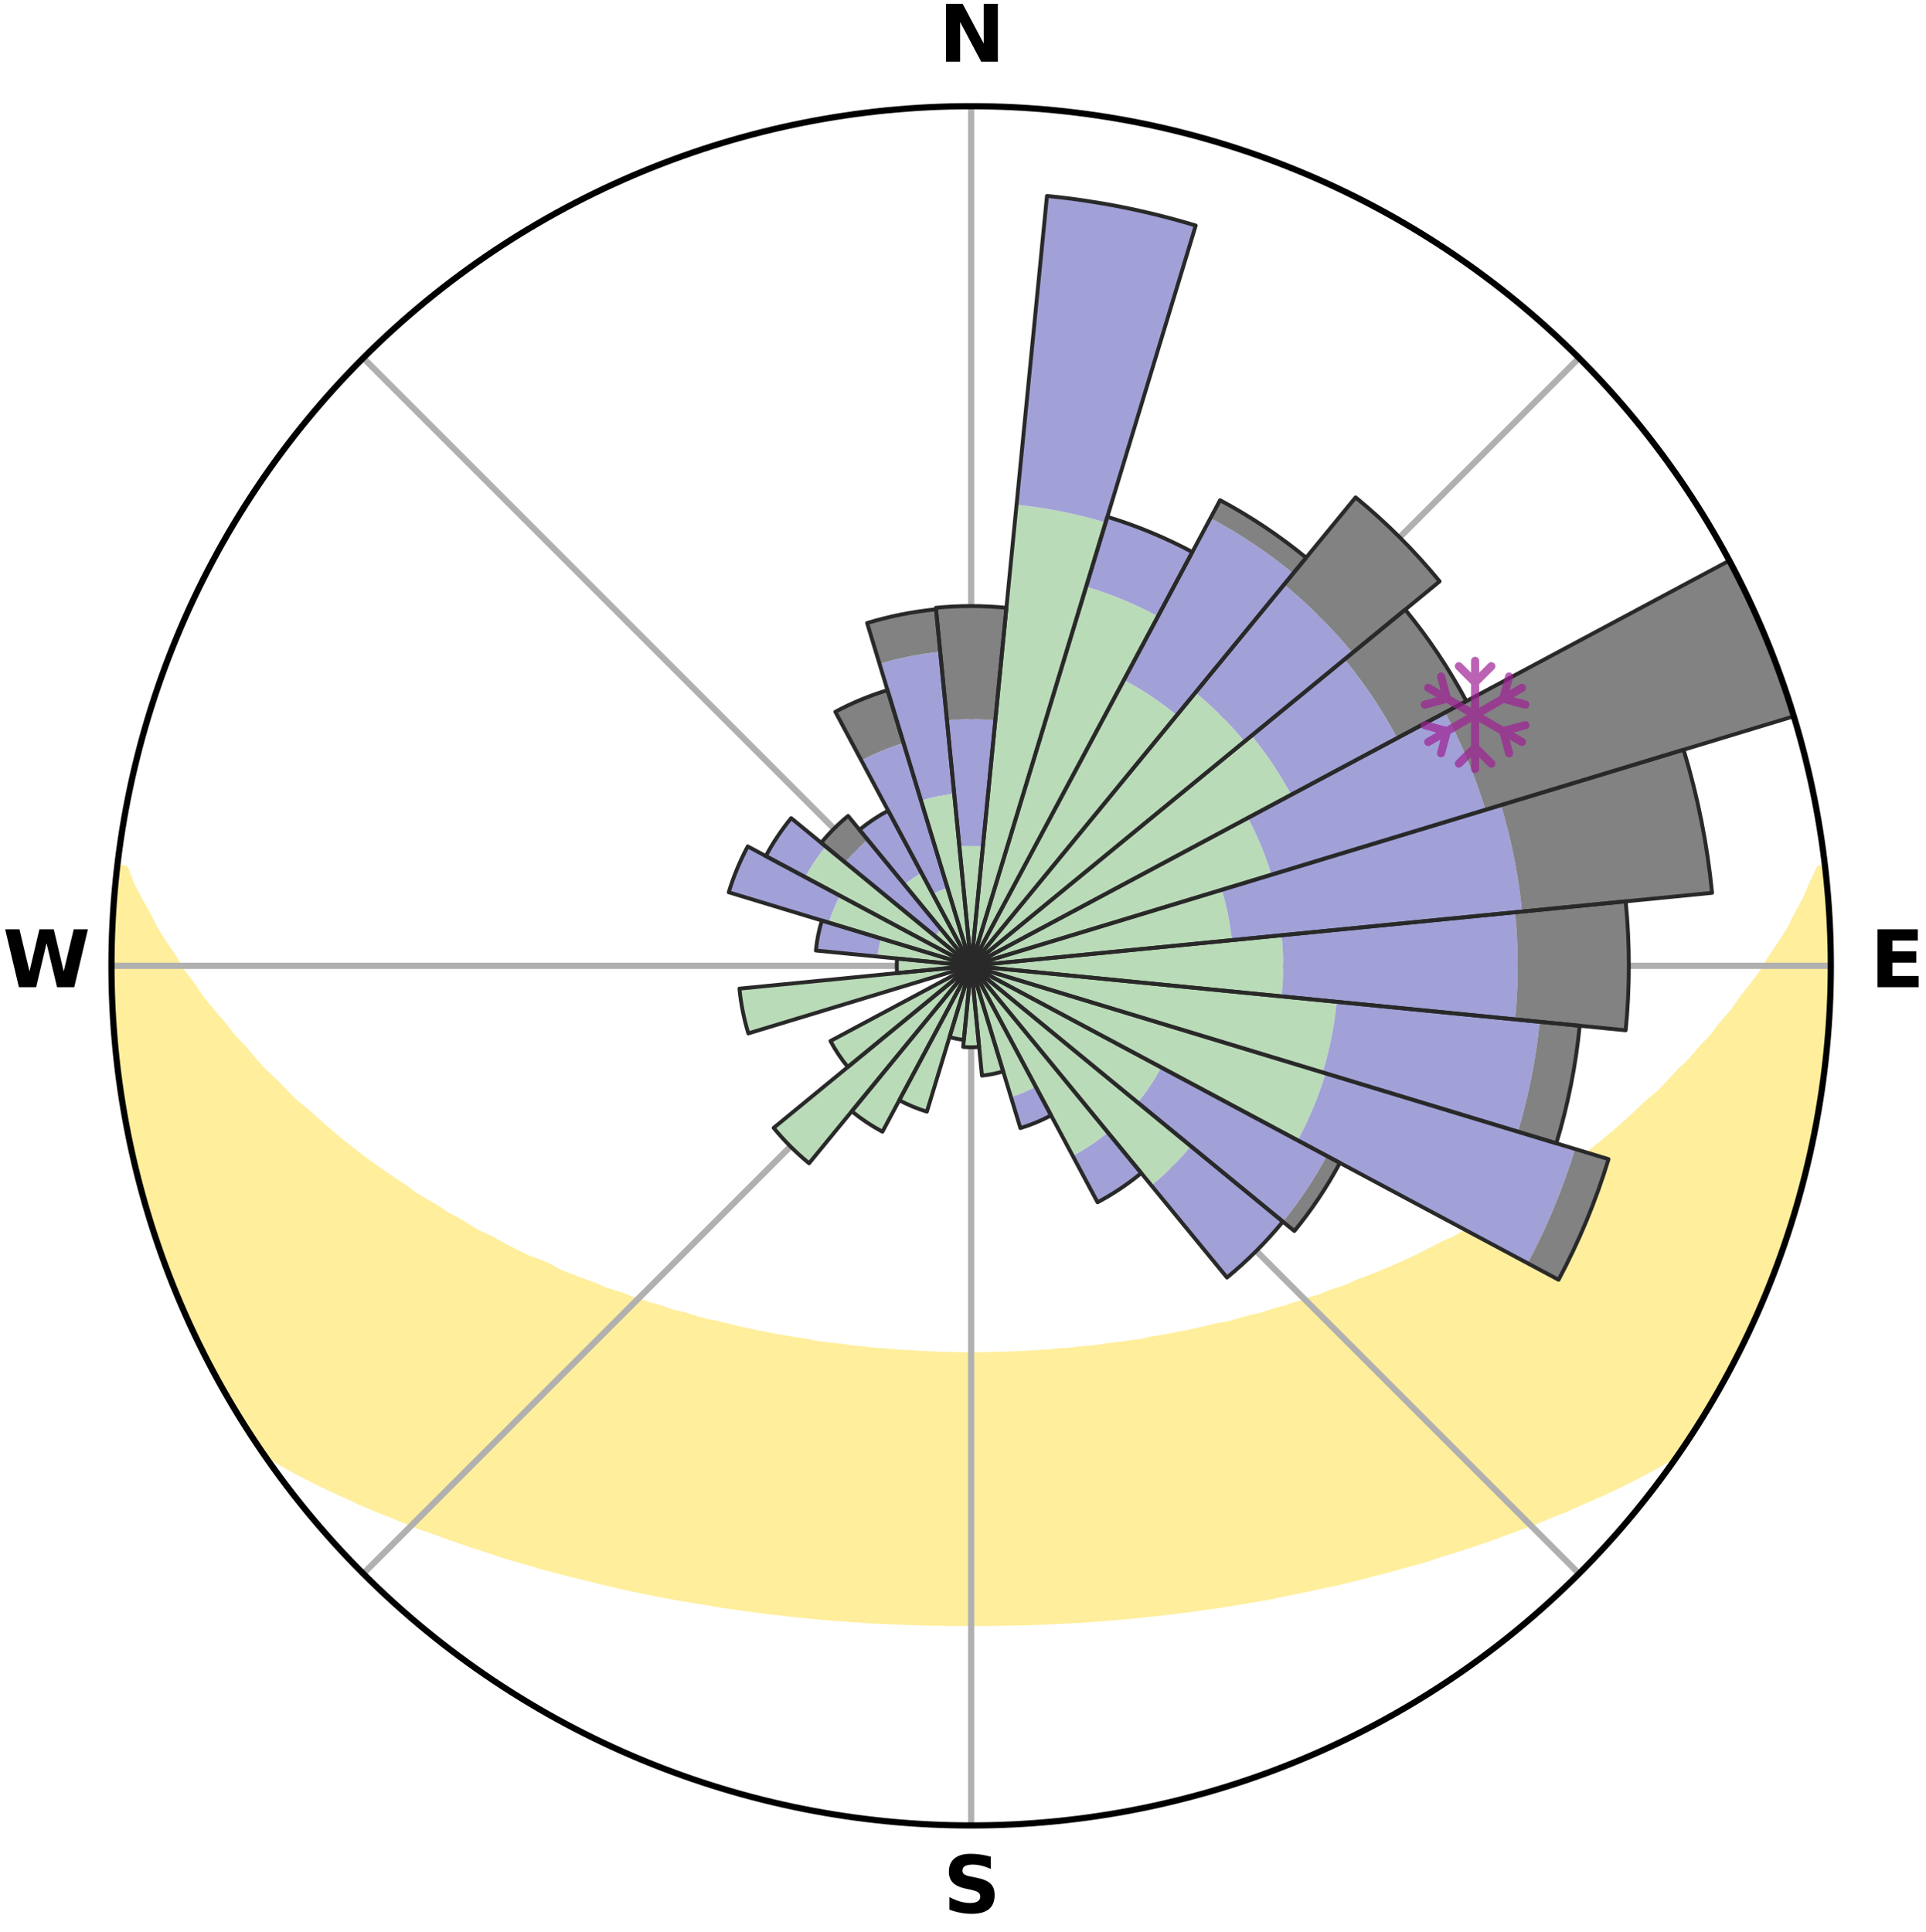 <?xml version="1.0" encoding="utf-8" standalone="no"?>
<!DOCTYPE svg PUBLIC "-//W3C//DTD SVG 1.1//EN"
  "http://www.w3.org/Graphics/SVG/1.1/DTD/svg11.dtd">
<svg xmlns:xlink="http://www.w3.org/1999/xlink" width="248.41pt" height="249.158pt" viewBox="0 0 248.41 249.158" xmlns="http://www.w3.org/2000/svg" version="1.1">
 <title>Ski Rose for Mont Orford</title>
 <defs>
  <style type="text/css">*{stroke-linejoin: round; stroke-linecap: butt}</style>
 </defs>
 <g id="figure_1">
  <g id="patch_1">
   <path d="M 0 249.158 
L 248.41 249.158 
L 248.41 0 
L 0 0 
z
" style="fill: #ffffff"/>
  </g>
  <g id="axes_1">
   <g id="patch_2">
    <path d="M 236.135 124.579 
C 236.135 110.018 233.267 95.599 227.695 82.147 
C 222.122 68.695 213.955 56.471 203.659 46.175 
C 193.363 35.879 181.139 27.711 167.687 22.139 
C 154.235 16.567 139.815 13.699 125.255 13.699 
C 110.694 13.699 96.275 16.567 82.823 22.139 
C 69.371 27.711 57.147 35.879 46.851 46.175 
C 36.555 56.471 28.387 68.695 22.815 82.147 
C 17.243 95.599 14.375 110.018 14.375 124.579 
C 14.375 139.14 17.243 153.559 22.815 167.011 
C 28.387 180.463 36.555 192.687 46.851 202.983 
C 57.147 213.279 69.371 221.447 82.823 227.019 
C 96.275 232.591 110.694 235.459 125.255 235.459 
C 139.815 235.459 154.235 232.591 167.687 227.019 
C 181.139 221.447 193.363 213.279 203.659 202.983 
C 213.955 192.687 222.122 180.463 227.695 167.011 
C 233.267 153.559 236.135 139.14 236.135 124.579 
M 125.255 124.579 
C 125.255 124.579 125.255 124.579 125.255 124.579 
C 125.255 124.579 125.255 124.579 125.255 124.579 
C 125.255 124.579 125.255 124.579 125.255 124.579 
C 125.255 124.579 125.255 124.579 125.255 124.579 
C 125.255 124.579 125.255 124.579 125.255 124.579 
C 125.255 124.579 125.255 124.579 125.255 124.579 
C 125.255 124.579 125.255 124.579 125.255 124.579 
C 125.255 124.579 125.255 124.579 125.255 124.579 
C 125.255 124.579 125.255 124.579 125.255 124.579 
C 125.255 124.579 125.255 124.579 125.255 124.579 
C 125.255 124.579 125.255 124.579 125.255 124.579 
C 125.255 124.579 125.255 124.579 125.255 124.579 
C 125.255 124.579 125.255 124.579 125.255 124.579 
C 125.255 124.579 125.255 124.579 125.255 124.579 
C 125.255 124.579 125.255 124.579 125.255 124.579 
C 125.255 124.579 125.255 124.579 125.255 124.579 
z
" style="fill: #ffffff"/>
   </g>
   <g id="PolyCollection_1">
    <defs>
     <path id="me7d8f810f5" d="M 235.295 -137.117 
L 234.747 -137.054 
L 233.801 -135.031 
L 232.969 -133.056 
L 231.871 -131.1 
L 230.925 -129.193 
L 229.725 -127.315 
L 228.482 -125.48 
L 227.415 -123.688 
L 226.1 -121.938 
L 224.753 -120.235 
L 223.591 -118.565 
L 222.187 -116.95 
L 220.971 -115.363 
L 219.518 -113.839 
L 218.255 -112.335 
L 216.76 -110.904 
L 215.456 -109.485 
L 214.134 -108.106 
L 212.587 -106.811 
L 211.232 -105.518 
L 209.863 -104.266 
L 208.481 -103.055 
L 207.087 -101.885 
L 205.683 -100.755 
L 204.269 -99.666 
L 202.848 -98.617 
L 201.42 -97.608 
L 199.986 -96.638 
L 198.549 -95.708 
L 197.109 -94.816 
L 195.849 -93.884 
L 194.405 -93.066 
L 192.961 -92.285 
L 191.693 -91.454 
L 190.251 -90.744 
L 188.981 -89.979 
L 187.71 -89.244 
L 186.278 -88.633 
L 185.011 -87.96 
L 183.746 -87.316 
L 182.483 -86.701 
L 181.223 -86.113 
L 179.967 -85.553 
L 178.716 -85.02 
L 177.471 -84.512 
L 176.232 -84.03 
L 174.999 -83.573 
L 173.899 -83.033 
L 172.679 -82.622 
L 171.467 -82.234 
L 170.377 -81.759 
L 169.181 -81.413 
L 168.1 -80.98 
L 166.92 -80.673 
L 165.849 -80.278 
L 164.687 -80.009 
L 163.628 -79.65 
L 162.574 -79.308 
L 161.44 -79.088 
L 160.399 -78.779 
L 159.363 -78.485 
L 158.332 -78.206 
L 157.238 -78.043 
L 156.223 -77.792 
L 155.213 -77.554 
L 154.21 -77.329 
L 153.212 -77.117 
L 152.221 -76.916 
L 151.236 -76.727 
L 150.258 -76.548 
L 149.286 -76.38 
L 148.32 -76.222 
L 147.397 -75.992 
L 146.441 -75.854 
L 145.491 -75.725 
L 144.547 -75.604 
L 143.609 -75.49 
L 142.676 -75.383 
L 141.771 -75.218 
L 140.847 -75.128 
L 139.928 -75.043 
L 139.015 -74.963 
L 138.119 -74.837 
L 137.213 -74.771 
L 136.311 -74.71 
L 135.421 -74.611 
L 134.525 -74.561 
L 133.633 -74.516 
L 132.748 -74.442 
L 131.86 -74.407 
L 130.975 -74.375 
L 130.094 -74.326 
L 129.212 -74.303 
L 128.331 -74.284 
L 127.452 -74.258 
L 126.573 -74.248 
L 125.694 -74.238 
L 124.816 -74.239 
L 123.937 -74.249 
L 123.058 -74.261 
L 122.179 -74.287 
L 121.298 -74.308 
L 120.417 -74.332 
L 119.536 -74.382 
L 118.651 -74.415 
L 117.768 -74.482 
L 116.879 -74.526 
L 115.987 -74.573 
L 115.1 -74.665 
L 114.202 -74.723 
L 113.301 -74.786 
L 112.395 -74.853 
L 111.5 -74.98 
L 110.587 -75.06 
L 109.669 -75.146 
L 108.767 -75.302 
L 107.841 -75.403 
L 106.909 -75.511 
L 105.972 -75.626 
L 105.028 -75.748 
L 104.113 -75.956 
L 103.161 -76.097 
L 102.202 -76.247 
L 101.237 -76.407 
L 100.266 -76.576 
L 99.288 -76.755 
L 98.305 -76.945 
L 97.315 -77.146 
L 96.318 -77.359 
L 95.316 -77.584 
L 94.308 -77.823 
L 93.293 -78.074 
L 92.273 -78.34 
L 91.171 -78.518 
L 90.136 -78.812 
L 89.096 -79.122 
L 88.051 -79.448 
L 86.911 -79.684 
L 85.853 -80.044 
L 84.791 -80.421 
L 83.624 -80.709 
L 82.551 -81.123 
L 81.366 -81.449 
L 80.284 -81.903 
L 79.082 -82.27 
L 77.872 -82.658 
L 76.778 -83.176 
L 75.554 -83.609 
L 74.324 -84.067 
L 73.086 -84.549 
L 71.842 -85.056 
L 70.736 -85.691 
L 69.485 -86.25 
L 68.081 -86.737 
L 66.82 -87.352 
L 65.556 -87.995 
L 64.29 -88.668 
L 63.024 -89.371 
L 61.591 -90.013 
L 60.323 -90.778 
L 59.056 -91.574 
L 57.617 -92.317 
L 56.353 -93.179 
L 54.914 -93.994 
L 53.475 -94.847 
L 52.223 -95.811 
L 50.79 -96.738 
L 49.362 -97.704 
L 47.938 -98.709 
L 46.521 -99.754 
L 45.111 -100.839 
L 43.711 -101.965 
L 42.321 -103.131 
L 40.943 -104.337 
L 39.577 -105.585 
L 38.02 -106.831 
L 36.683 -108.163 
L 35.364 -109.537 
L 33.853 -110.919 
L 32.572 -112.377 
L 31.312 -113.876 
L 29.862 -115.394 
L 28.649 -116.976 
L 27.248 -118.585 
L 25.874 -120.24 
L 24.744 -121.947 
L 23.431 -123.69 
L 22.365 -125.477 
L 21.123 -127.306 
L 19.922 -129.178 
L 18.975 -131.079 
L 17.873 -133.03 
L 16.837 -135.019 
L 16.074 -137.019 
L 15.105 -137.129 
L 15.105 -137.129 
L 14.979 -135.197 
L 14.758 -133.275 
L 14.646 -131.344 
L 14.491 -129.415 
L 14.497 -127.479 
L 14.409 -125.546 
L 14.424 -123.612 
L 14.583 -121.681 
L 14.536 -119.745 
L 14.702 -117.817 
L 14.717 -115.88 
L 14.944 -113.957 
L 15.264 -112.047 
L 15.373 -110.113 
L 15.69 -108.205 
L 15.927 -106.284 
L 16.238 -104.374 
L 16.644 -102.482 
L 17.15 -100.613 
L 17.444 -98.696 
L 17.941 -96.826 
L 18.468 -94.964 
L 19.023 -93.112 
L 19.516 -91.24 
L 20.133 -89.406 
L 20.78 -87.583 
L 21.457 -85.77 
L 22.091 -83.942 
L 22.829 -82.153 
L 23.598 -80.377 
L 24.398 -78.616 
L 25.231 -76.87 
L 26.033 -75.109 
L 26.964 -73.412 
L 27.818 -71.675 
L 28.754 -69.982 
L 29.752 -68.323 
L 30.719 -66.647 
L 31.75 -65.01 
L 32.805 -63.388 
L 34.082 -61.918 
L 35.88 -60.829 
L 37.709 -59.798 
L 39.557 -58.821 
L 41.418 -57.892 
L 43.283 -57.007 
L 45.152 -56.164 
L 46.958 -55.308 
L 48.822 -54.541 
L 50.681 -53.812 
L 52.479 -53.062 
L 54.272 -52.346 
L 56.11 -51.716 
L 57.89 -51.063 
L 59.663 -50.441 
L 61.428 -49.848 
L 63.186 -49.283 
L 64.893 -48.693 
L 66.634 -48.183 
L 68.365 -47.697 
L 70.05 -47.184 
L 71.763 -46.748 
L 73.433 -46.284 
L 75.126 -45.893 
L 76.778 -45.473 
L 78.424 -45.076 
L 80.06 -44.698 
L 81.69 -44.343 
L 83.31 -44.004 
L 84.923 -43.687 
L 86.527 -43.385 
L 88.124 -43.102 
L 89.711 -42.834 
L 91.291 -42.584 
L 92.848 -42.31 
L 94.413 -42.089 
L 95.958 -41.848 
L 97.51 -41.657 
L 99.043 -41.447 
L 100.581 -41.28 
L 102.104 -41.098 
L 103.629 -40.959 
L 105.142 -40.804 
L 106.651 -40.662 
L 108.16 -40.554 
L 109.66 -40.436 
L 111.157 -40.332 
L 112.65 -40.239 
L 114.143 -40.175 
L 115.63 -40.105 
L 117.115 -40.046 
L 118.598 -39.999 
L 120.08 -39.963 
L 121.559 -39.938 
L 123.038 -39.926 
L 124.516 -39.922 
L 125.994 -39.923 
L 127.472 -39.927 
L 128.95 -39.943 
L 130.43 -39.969 
L 131.912 -39.995 
L 133.395 -40.042 
L 134.88 -40.1 
L 136.367 -40.17 
L 137.858 -40.252 
L 139.353 -40.329 
L 140.85 -40.434 
L 142.351 -40.55 
L 143.855 -40.68 
L 145.369 -40.796 
L 146.883 -40.951 
L 148.4 -41.12 
L 149.931 -41.275 
L 151.459 -41.471 
L 153.003 -41.648 
L 154.542 -41.874 
L 156.099 -42.082 
L 157.665 -42.3 
L 159.223 -42.573 
L 160.802 -42.826 
L 162.391 -43.091 
L 163.987 -43.376 
L 165.569 -43.721 
L 167.182 -44.038 
L 168.8 -44.378 
L 170.429 -44.734 
L 172.093 -45.064 
L 173.737 -45.463 
L 175.392 -45.88 
L 177.051 -46.323 
L 178.754 -46.737 
L 180.432 -47.223 
L 182.154 -47.684 
L 183.886 -48.169 
L 185.584 -48.734 
L 187.333 -49.272 
L 189.091 -49.837 
L 190.857 -50.43 
L 192.63 -51.052 
L 194.41 -51.705 
L 196.197 -52.388 
L 198.044 -53.049 
L 199.842 -53.798 
L 201.7 -54.53 
L 203.505 -55.349 
L 205.373 -56.151 
L 207.24 -56.996 
L 209.108 -57.879 
L 210.967 -58.81 
L 212.817 -59.787 
L 214.643 -60.819 
L 216.443 -61.907 
L 217.71 -63.384 
L 218.76 -65.01 
L 219.761 -66.666 
L 220.771 -68.315 
L 221.713 -70.006 
L 222.674 -71.685 
L 223.52 -73.425 
L 224.407 -75.143 
L 225.244 -76.887 
L 226.031 -78.653 
L 226.919 -80.374 
L 227.674 -82.156 
L 228.348 -83.97 
L 229.084 -85.759 
L 229.774 -87.567 
L 230.336 -89.419 
L 230.925 -91.261 
L 231.564 -93.089 
L 232.068 -94.957 
L 232.587 -96.821 
L 232.995 -98.713 
L 233.483 -100.585 
L 233.855 -102.484 
L 234.267 -104.375 
L 234.508 -106.296 
L 234.885 -108.195 
L 235.042 -110.125 
L 235.339 -112.037 
L 235.596 -113.954 
L 235.791 -115.88 
L 235.794 -117.818 
L 235.94 -119.746 
L 236.05 -121.678 
L 236.105 -123.612 
L 236.125 -125.547 
L 235.967 -127.478 
L 235.939 -129.412 
L 235.877 -131.345 
L 235.762 -133.276 
L 235.614 -135.205 
L 235.295 -137.117 
z
" style="stroke: #ffee9c"/>
    </defs>
    <g clip-path="url(#p2c40db4b73)">
     <use xlink:href="#me7d8f810f5" x="0" y="249.158" style="fill: #ffee9c; stroke: #ffee9c"/>
    </g>
   </g>
   <g id="matplotlib.axis_1">
    <g id="xtick_1">
     <g id="line2d_1">
      <path d="M 125.255 124.579 
L 125.255 13.699 
" clip-path="url(#p2c40db4b73)" style="fill: none; stroke: #b0b0b0; stroke-width: 0.8; stroke-linecap: square"/>
     </g>
     <g id="text_1">
      <!-- N -->
      <g transform="translate(121.07 7.958) scale(0.1 -0.1)">
       <defs>
        <path id="DejaVuSans-Bold-4e" d="M 588 4666 
L 1931 4666 
L 3628 1466 
L 3628 4666 
L 4769 4666 
L 4769 0 
L 3425 0 
L 1728 3200 
L 1728 0 
L 588 0 
L 588 4666 
z
" transform="scale(0.016)"/>
       </defs>
       <use xlink:href="#DejaVuSans-Bold-4e"/>
      </g>
     </g>
    </g>
    <g id="xtick_2">
     <g id="line2d_2">
      <path d="M 125.255 124.579 
L 203.659 46.175 
" clip-path="url(#p2c40db4b73)" style="fill: none; stroke: #b0b0b0; stroke-width: 0.8; stroke-linecap: square"/>
     </g>
    </g>
    <g id="xtick_3">
     <g id="line2d_3">
      <path d="M 125.255 124.579 
L 236.135 124.579 
" clip-path="url(#p2c40db4b73)" style="fill: none; stroke: #b0b0b0; stroke-width: 0.8; stroke-linecap: square"/>
     </g>
     <g id="text_2">
      <!-- E -->
      <g transform="translate(241.219 127.338) scale(0.1 -0.1)">
       <defs>
        <path id="DejaVuSans-Bold-45" d="M 588 4666 
L 3834 4666 
L 3834 3756 
L 1791 3756 
L 1791 2888 
L 3713 2888 
L 3713 1978 
L 1791 1978 
L 1791 909 
L 3903 909 
L 3903 0 
L 588 0 
L 588 4666 
z
" transform="scale(0.016)"/>
       </defs>
       <use xlink:href="#DejaVuSans-Bold-45"/>
      </g>
     </g>
    </g>
    <g id="xtick_4">
     <g id="line2d_4">
      <path d="M 125.255 124.579 
L 203.659 202.983 
" clip-path="url(#p2c40db4b73)" style="fill: none; stroke: #b0b0b0; stroke-width: 0.8; stroke-linecap: square"/>
     </g>
    </g>
    <g id="xtick_5">
     <g id="line2d_5">
      <path d="M 125.255 124.579 
L 125.255 235.459 
" clip-path="url(#p2c40db4b73)" style="fill: none; stroke: #b0b0b0; stroke-width: 0.8; stroke-linecap: square"/>
     </g>
     <g id="text_3">
      <!-- S -->
      <g transform="translate(121.654 246.718) scale(0.1 -0.1)">
       <defs>
        <path id="DejaVuSans-Bold-53" d="M 3834 4519 
L 3834 3531 
Q 3450 3703 3084 3790 
Q 2719 3878 2394 3878 
Q 1963 3878 1756 3759 
Q 1550 3641 1550 3391 
Q 1550 3203 1689 3098 
Q 1828 2994 2194 2919 
L 2706 2816 
Q 3484 2659 3812 2340 
Q 4141 2022 4141 1434 
Q 4141 663 3683 286 
Q 3225 -91 2284 -91 
Q 1841 -91 1394 -6 
Q 947 78 500 244 
L 500 1259 
Q 947 1022 1364 901 
Q 1781 781 2169 781 
Q 2563 781 2772 912 
Q 2981 1044 2981 1288 
Q 2981 1506 2839 1625 
Q 2697 1744 2272 1838 
L 1806 1941 
Q 1106 2091 782 2419 
Q 459 2747 459 3303 
Q 459 4000 909 4375 
Q 1359 4750 2203 4750 
Q 2588 4750 2994 4692 
Q 3400 4634 3834 4519 
z
" transform="scale(0.016)"/>
       </defs>
       <use xlink:href="#DejaVuSans-Bold-53"/>
      </g>
     </g>
    </g>
    <g id="xtick_6">
     <g id="line2d_6">
      <path d="M 125.255 124.579 
L 46.851 202.983 
" clip-path="url(#p2c40db4b73)" style="fill: none; stroke: #b0b0b0; stroke-width: 0.8; stroke-linecap: square"/>
     </g>
    </g>
    <g id="xtick_7">
     <g id="line2d_7">
      <path d="M 125.255 124.579 
L 14.375 124.579 
" clip-path="url(#p2c40db4b73)" style="fill: none; stroke: #b0b0b0; stroke-width: 0.8; stroke-linecap: square"/>
     </g>
     <g id="text_4">
      <!-- W -->
      <g transform="translate(0.36 127.338) scale(0.1 -0.1)">
       <defs>
        <path id="DejaVuSans-Bold-57" d="M 191 4666 
L 1344 4666 
L 2150 1275 
L 2950 4666 
L 4109 4666 
L 4909 1275 
L 5716 4666 
L 6859 4666 
L 5759 0 
L 4372 0 
L 3525 3547 
L 2688 0 
L 1300 0 
L 191 4666 
z
" transform="scale(0.016)"/>
       </defs>
       <use xlink:href="#DejaVuSans-Bold-57"/>
      </g>
     </g>
    </g>
    <g id="xtick_8">
     <g id="line2d_8">
      <path d="M 125.255 124.579 
L 46.851 46.175 
" clip-path="url(#p2c40db4b73)" style="fill: none; stroke: #b0b0b0; stroke-width: 0.8; stroke-linecap: square"/>
     </g>
    </g>
   </g>
   <g id="matplotlib.axis_2"/>
   <g id="patch_3">
    <path d="M 125.255 124.579 
C 125.255 124.579 125.255 124.579 125.255 124.579 
C 125.255 124.579 125.255 124.579 125.255 124.579 
L 125.255 124.579 
C 125.255 124.579 125.255 124.579 125.255 124.579 
C 125.255 124.579 125.255 124.579 125.255 124.579 
z
" clip-path="url(#p2c40db4b73)" style="fill: #d9d9d9"/>
   </g>
   <g id="patch_4">
    <path d="M 125.255 124.579 
C 125.255 124.579 125.255 124.579 125.255 124.579 
C 125.255 124.579 125.255 124.579 125.255 124.579 
L 125.255 124.579 
C 125.255 124.579 125.255 124.579 125.255 124.579 
C 125.255 124.579 125.255 124.579 125.255 124.579 
z
" clip-path="url(#p2c40db4b73)" style="fill: #d9d9d9"/>
   </g>
   <g id="patch_5">
    <path d="M 125.255 124.579 
C 125.255 124.579 125.255 124.579 125.255 124.579 
C 125.255 124.579 125.255 124.579 125.255 124.579 
L 125.255 124.579 
C 125.255 124.579 125.255 124.579 125.255 124.579 
C 125.255 124.579 125.255 124.579 125.255 124.579 
z
" clip-path="url(#p2c40db4b73)" style="fill: #d9d9d9"/>
   </g>
   <g id="patch_6">
    <path d="M 125.255 124.579 
C 125.255 124.579 125.255 124.579 125.255 124.579 
C 125.255 124.579 125.255 124.579 125.255 124.579 
L 125.255 124.579 
C 125.255 124.579 125.255 124.579 125.255 124.579 
C 125.255 124.579 125.255 124.579 125.255 124.579 
z
" clip-path="url(#p2c40db4b73)" style="fill: #d9d9d9"/>
   </g>
   <g id="patch_7">
    <path d="M 125.255 124.579 
C 125.255 124.579 125.255 124.579 125.255 124.579 
C 125.255 124.579 125.255 124.579 125.255 124.579 
L 125.255 124.579 
C 125.255 124.579 125.255 124.579 125.255 124.579 
C 125.255 124.579 125.255 124.579 125.255 124.579 
z
" clip-path="url(#p2c40db4b73)" style="fill: #d9d9d9"/>
   </g>
   <g id="patch_8">
    <path d="M 125.255 124.579 
C 125.255 124.579 125.255 124.579 125.255 124.579 
C 125.255 124.579 125.255 124.579 125.255 124.579 
L 125.255 124.579 
C 125.255 124.579 125.255 124.579 125.255 124.579 
C 125.255 124.579 125.255 124.579 125.255 124.579 
z
" clip-path="url(#p2c40db4b73)" style="fill: #d9d9d9"/>
   </g>
   <g id="patch_9">
    <path d="M 125.255 124.579 
C 125.255 124.579 125.255 124.579 125.255 124.579 
C 125.255 124.579 125.255 124.579 125.255 124.579 
L 125.255 124.579 
C 125.255 124.579 125.255 124.579 125.255 124.579 
C 125.255 124.579 125.255 124.579 125.255 124.579 
z
" clip-path="url(#p2c40db4b73)" style="fill: #d9d9d9"/>
   </g>
   <g id="patch_10">
    <path d="M 125.255 124.579 
C 125.255 124.579 125.255 124.579 125.255 124.579 
C 125.255 124.579 125.255 124.579 125.255 124.579 
L 125.255 124.579 
C 125.255 124.579 125.255 124.579 125.255 124.579 
C 125.255 124.579 125.255 124.579 125.255 124.579 
z
" clip-path="url(#p2c40db4b73)" style="fill: #d9d9d9"/>
   </g>
   <g id="patch_11">
    <path d="M 125.255 124.579 
C 125.255 124.579 125.255 124.579 125.255 124.579 
C 125.255 124.579 125.255 124.579 125.255 124.579 
L 125.255 124.579 
C 125.255 124.579 125.255 124.579 125.255 124.579 
C 125.255 124.579 125.255 124.579 125.255 124.579 
z
" clip-path="url(#p2c40db4b73)" style="fill: #d9d9d9"/>
   </g>
   <g id="patch_12">
    <path d="M 125.255 124.579 
C 125.255 124.579 125.255 124.579 125.255 124.579 
C 125.255 124.579 125.255 124.579 125.255 124.579 
L 125.255 124.579 
C 125.255 124.579 125.255 124.579 125.255 124.579 
C 125.255 124.579 125.255 124.579 125.255 124.579 
z
" clip-path="url(#p2c40db4b73)" style="fill: #d9d9d9"/>
   </g>
   <g id="patch_13">
    <path d="M 125.255 124.579 
C 125.255 124.579 125.255 124.579 125.255 124.579 
C 125.255 124.579 125.255 124.579 125.255 124.579 
L 125.255 124.579 
C 125.255 124.579 125.255 124.579 125.255 124.579 
C 125.255 124.579 125.255 124.579 125.255 124.579 
z
" clip-path="url(#p2c40db4b73)" style="fill: #d9d9d9"/>
   </g>
   <g id="patch_14">
    <path d="M 125.255 124.579 
C 125.255 124.579 125.255 124.579 125.255 124.579 
C 125.255 124.579 125.255 124.579 125.255 124.579 
L 125.255 124.579 
C 125.255 124.579 125.255 124.579 125.255 124.579 
C 125.255 124.579 125.255 124.579 125.255 124.579 
z
" clip-path="url(#p2c40db4b73)" style="fill: #d9d9d9"/>
   </g>
   <g id="patch_15">
    <path d="M 125.255 124.579 
C 125.255 124.579 125.255 124.579 125.255 124.579 
C 125.255 124.579 125.255 124.579 125.255 124.579 
L 125.255 124.579 
C 125.255 124.579 125.255 124.579 125.255 124.579 
C 125.255 124.579 125.255 124.579 125.255 124.579 
z
" clip-path="url(#p2c40db4b73)" style="fill: #d9d9d9"/>
   </g>
   <g id="patch_16">
    <path d="M 125.255 124.579 
C 125.255 124.579 125.255 124.579 125.255 124.579 
C 125.255 124.579 125.255 124.579 125.255 124.579 
L 125.255 124.579 
C 125.255 124.579 125.255 124.579 125.255 124.579 
C 125.255 124.579 125.255 124.579 125.255 124.579 
z
" clip-path="url(#p2c40db4b73)" style="fill: #d9d9d9"/>
   </g>
   <g id="patch_17">
    <path d="M 125.255 124.579 
C 125.255 124.579 125.255 124.579 125.255 124.579 
C 125.255 124.579 125.255 124.579 125.255 124.579 
L 125.255 124.579 
C 125.255 124.579 125.255 124.579 125.255 124.579 
C 125.255 124.579 125.255 124.579 125.255 124.579 
z
" clip-path="url(#p2c40db4b73)" style="fill: #d9d9d9"/>
   </g>
   <g id="patch_18">
    <path d="M 125.255 124.579 
C 125.255 124.579 125.255 124.579 125.255 124.579 
C 125.255 124.579 125.255 124.579 125.255 124.579 
L 125.255 124.579 
C 125.255 124.579 125.255 124.579 125.255 124.579 
C 125.255 124.579 125.255 124.579 125.255 124.579 
z
" clip-path="url(#p2c40db4b73)" style="fill: #d9d9d9"/>
   </g>
   <g id="patch_19">
    <path d="M 125.255 124.579 
C 125.255 124.579 125.255 124.579 125.255 124.579 
C 125.255 124.579 125.255 124.579 125.255 124.579 
L 125.255 124.579 
C 125.255 124.579 125.255 124.579 125.255 124.579 
C 125.255 124.579 125.255 124.579 125.255 124.579 
z
" clip-path="url(#p2c40db4b73)" style="fill: #d9d9d9"/>
   </g>
   <g id="patch_20">
    <path d="M 125.255 124.579 
C 125.255 124.579 125.255 124.579 125.255 124.579 
C 125.255 124.579 125.255 124.579 125.255 124.579 
L 125.255 124.579 
C 125.255 124.579 125.255 124.579 125.255 124.579 
C 125.255 124.579 125.255 124.579 125.255 124.579 
z
" clip-path="url(#p2c40db4b73)" style="fill: #d9d9d9"/>
   </g>
   <g id="patch_21">
    <path d="M 125.255 124.579 
C 125.255 124.579 125.255 124.579 125.255 124.579 
C 125.255 124.579 125.255 124.579 125.255 124.579 
L 125.255 124.579 
C 125.255 124.579 125.255 124.579 125.255 124.579 
C 125.255 124.579 125.255 124.579 125.255 124.579 
z
" clip-path="url(#p2c40db4b73)" style="fill: #d9d9d9"/>
   </g>
   <g id="patch_22">
    <path d="M 125.255 124.579 
C 125.255 124.579 125.255 124.579 125.255 124.579 
C 125.255 124.579 125.255 124.579 125.255 124.579 
L 125.255 124.579 
C 125.255 124.579 125.255 124.579 125.255 124.579 
C 125.255 124.579 125.255 124.579 125.255 124.579 
z
" clip-path="url(#p2c40db4b73)" style="fill: #d9d9d9"/>
   </g>
   <g id="patch_23">
    <path d="M 125.255 124.579 
C 125.255 124.579 125.255 124.579 125.255 124.579 
C 125.255 124.579 125.255 124.579 125.255 124.579 
L 125.255 124.579 
C 125.255 124.579 125.255 124.579 125.255 124.579 
C 125.255 124.579 125.255 124.579 125.255 124.579 
z
" clip-path="url(#p2c40db4b73)" style="fill: #d9d9d9"/>
   </g>
   <g id="patch_24">
    <path d="M 125.255 124.579 
C 125.255 124.579 125.255 124.579 125.255 124.579 
C 125.255 124.579 125.255 124.579 125.255 124.579 
L 125.255 124.579 
C 125.255 124.579 125.255 124.579 125.255 124.579 
C 125.255 124.579 125.255 124.579 125.255 124.579 
z
" clip-path="url(#p2c40db4b73)" style="fill: #d9d9d9"/>
   </g>
   <g id="patch_25">
    <path d="M 125.255 124.579 
C 125.255 124.579 125.255 124.579 125.255 124.579 
C 125.255 124.579 125.255 124.579 125.255 124.579 
L 125.255 124.579 
C 125.255 124.579 125.255 124.579 125.255 124.579 
C 125.255 124.579 125.255 124.579 125.255 124.579 
z
" clip-path="url(#p2c40db4b73)" style="fill: #d9d9d9"/>
   </g>
   <g id="patch_26">
    <path d="M 125.255 124.579 
C 125.255 124.579 125.255 124.579 125.255 124.579 
C 125.255 124.579 125.255 124.579 125.255 124.579 
L 125.255 124.579 
C 125.255 124.579 125.255 124.579 125.255 124.579 
C 125.255 124.579 125.255 124.579 125.255 124.579 
z
" clip-path="url(#p2c40db4b73)" style="fill: #d9d9d9"/>
   </g>
   <g id="patch_27">
    <path d="M 125.255 124.579 
C 125.255 124.579 125.255 124.579 125.255 124.579 
C 125.255 124.579 125.255 124.579 125.255 124.579 
L 125.255 124.579 
C 125.255 124.579 125.255 124.579 125.255 124.579 
C 125.255 124.579 125.255 124.579 125.255 124.579 
z
" clip-path="url(#p2c40db4b73)" style="fill: #d9d9d9"/>
   </g>
   <g id="patch_28">
    <path d="M 125.255 124.579 
C 125.255 124.579 125.255 124.579 125.255 124.579 
C 125.255 124.579 125.255 124.579 125.255 124.579 
L 125.255 124.579 
C 125.255 124.579 125.255 124.579 125.255 124.579 
C 125.255 124.579 125.255 124.579 125.255 124.579 
z
" clip-path="url(#p2c40db4b73)" style="fill: #d9d9d9"/>
   </g>
   <g id="patch_29">
    <path d="M 125.255 124.579 
C 125.255 124.579 125.255 124.579 125.255 124.579 
C 125.255 124.579 125.255 124.579 125.255 124.579 
L 125.255 124.579 
C 125.255 124.579 125.255 124.579 125.255 124.579 
C 125.255 124.579 125.255 124.579 125.255 124.579 
z
" clip-path="url(#p2c40db4b73)" style="fill: #d9d9d9"/>
   </g>
   <g id="patch_30">
    <path d="M 125.255 124.579 
C 125.255 124.579 125.255 124.579 125.255 124.579 
C 125.255 124.579 125.255 124.579 125.255 124.579 
L 125.255 124.579 
C 125.255 124.579 125.255 124.579 125.255 124.579 
C 125.255 124.579 125.255 124.579 125.255 124.579 
z
" clip-path="url(#p2c40db4b73)" style="fill: #d9d9d9"/>
   </g>
   <g id="patch_31">
    <path d="M 125.255 124.579 
C 125.255 124.579 125.255 124.579 125.255 124.579 
C 125.255 124.579 125.255 124.579 125.255 124.579 
L 125.255 124.579 
C 125.255 124.579 125.255 124.579 125.255 124.579 
C 125.255 124.579 125.255 124.579 125.255 124.579 
z
" clip-path="url(#p2c40db4b73)" style="fill: #d9d9d9"/>
   </g>
   <g id="patch_32">
    <path d="M 125.255 124.579 
C 125.255 124.579 125.255 124.579 125.255 124.579 
C 125.255 124.579 125.255 124.579 125.255 124.579 
L 125.255 124.579 
C 125.255 124.579 125.255 124.579 125.255 124.579 
C 125.255 124.579 125.255 124.579 125.255 124.579 
z
" clip-path="url(#p2c40db4b73)" style="fill: #d9d9d9"/>
   </g>
   <g id="patch_33">
    <path d="M 125.255 124.579 
C 125.255 124.579 125.255 124.579 125.255 124.579 
C 125.255 124.579 125.255 124.579 125.255 124.579 
L 125.255 124.579 
C 125.255 124.579 125.255 124.579 125.255 124.579 
C 125.255 124.579 125.255 124.579 125.255 124.579 
z
" clip-path="url(#p2c40db4b73)" style="fill: #d9d9d9"/>
   </g>
   <g id="patch_34">
    <path d="M 125.255 124.579 
C 125.255 124.579 125.255 124.579 125.255 124.579 
C 125.255 124.579 125.255 124.579 125.255 124.579 
L 125.255 124.579 
C 125.255 124.579 125.255 124.579 125.255 124.579 
C 125.255 124.579 125.255 124.579 125.255 124.579 
z
" clip-path="url(#p2c40db4b73)" style="fill: #d9d9d9"/>
   </g>
   <g id="patch_35">
    <path d="M 125.255 124.579 
C 125.255 124.579 125.255 124.579 125.255 124.579 
C 125.255 124.579 125.255 124.579 125.255 124.579 
L 126.771 109.185 
C 126.267 109.136 125.761 109.111 125.255 109.111 
C 124.749 109.111 124.243 109.136 123.739 109.185 
z
" clip-path="url(#p2c40db4b73)" style="fill: #badbb8"/>
   </g>
   <g id="patch_36">
    <path d="M 125.255 124.579 
C 125.255 124.579 125.255 124.579 125.255 124.579 
C 125.255 124.579 125.255 124.579 125.255 124.579 
L 142.6 67.398 
C 140.729 66.83 138.83 66.355 136.912 65.973 
C 134.994 65.592 133.058 65.305 131.112 65.113 
z
" clip-path="url(#p2c40db4b73)" style="fill: #badbb8"/>
   </g>
   <g id="patch_37">
    <path d="M 125.255 124.579 
C 125.255 124.579 125.255 124.579 125.255 124.579 
C 125.255 124.579 125.255 124.579 125.255 124.579 
L 149.354 79.493 
C 147.878 78.705 146.364 77.989 144.818 77.348 
C 143.273 76.708 141.696 76.144 140.095 75.658 
z
" clip-path="url(#p2c40db4b73)" style="fill: #badbb8"/>
   </g>
   <g id="patch_38">
    <path d="M 125.255 124.579 
C 125.255 124.579 125.255 124.579 125.255 124.579 
C 125.255 124.579 125.255 124.579 125.255 124.579 
L 151.782 92.256 
C 150.724 91.388 149.624 90.572 148.486 89.812 
C 147.348 89.051 146.173 88.347 144.966 87.702 
z
" clip-path="url(#p2c40db4b73)" style="fill: #badbb8"/>
   </g>
   <g id="patch_39">
    <path d="M 125.255 124.579 
C 125.255 124.579 125.255 124.579 125.255 124.579 
C 125.255 124.579 125.255 124.579 125.255 124.579 
L 160.507 95.648 
C 159.56 94.494 158.557 93.388 157.502 92.332 
C 156.446 91.277 155.34 90.274 154.186 89.327 
z
" clip-path="url(#p2c40db4b73)" style="fill: #badbb8"/>
   </g>
   <g id="patch_40">
    <path d="M 125.255 124.579 
C 125.255 124.579 125.255 124.579 125.255 124.579 
C 125.255 124.579 125.255 124.579 125.255 124.579 
L 166.528 102.518 
C 165.806 101.167 165.018 99.852 164.167 98.579 
C 163.316 97.305 162.403 96.074 161.431 94.89 
z
" clip-path="url(#p2c40db4b73)" style="fill: #badbb8"/>
   </g>
   <g id="patch_41">
    <path d="M 125.255 124.579 
C 125.255 124.579 125.255 124.579 125.255 124.579 
C 125.255 124.579 125.255 124.579 125.255 124.579 
L 163.985 112.831 
C 163.6 111.563 163.154 110.315 162.647 109.091 
C 162.14 107.867 161.573 106.669 160.948 105.5 
z
" clip-path="url(#p2c40db4b73)" style="fill: #badbb8"/>
   </g>
   <g id="patch_42">
    <path d="M 125.255 124.579 
C 125.255 124.579 125.255 124.579 125.255 124.579 
C 125.255 124.579 125.255 124.579 125.255 124.579 
L 158.872 121.268 
C 158.764 120.168 158.602 119.073 158.386 117.989 
C 158.17 116.904 157.901 115.831 157.58 114.773 
z
" clip-path="url(#p2c40db4b73)" style="fill: #badbb8"/>
   </g>
   <g id="patch_43">
    <path d="M 125.255 124.579 
C 125.255 124.579 125.255 124.579 125.255 124.579 
C 125.255 124.579 125.255 124.579 125.255 124.579 
L 165.306 128.524 
C 165.435 127.213 165.499 125.896 165.499 124.579 
C 165.499 123.262 165.435 121.945 165.306 120.634 
z
" clip-path="url(#p2c40db4b73)" style="fill: #badbb8"/>
   </g>
   <g id="patch_44">
    <path d="M 125.255 124.579 
C 125.255 124.579 125.255 124.579 125.255 124.579 
C 125.255 124.579 125.255 124.579 125.255 124.579 
L 170.6 138.334 
C 171.05 136.85 171.427 135.345 171.73 133.824 
C 172.032 132.302 172.26 130.767 172.412 129.224 
z
" clip-path="url(#p2c40db4b73)" style="fill: #badbb8"/>
   </g>
   <g id="patch_45">
    <path d="M 125.255 124.579 
C 125.255 124.579 125.255 124.579 125.255 124.579 
C 125.255 124.579 125.255 124.579 125.255 124.579 
L 167.386 147.099 
C 168.123 145.72 168.792 144.305 169.391 142.861 
C 169.989 141.416 170.516 139.943 170.97 138.447 
z
" clip-path="url(#p2c40db4b73)" style="fill: #badbb8"/>
   </g>
   <g id="patch_46">
    <path d="M 125.255 124.579 
C 125.255 124.579 125.255 124.579 125.255 124.579 
C 125.255 124.579 125.255 124.579 125.255 124.579 
L 146.747 142.217 
C 147.324 141.514 147.867 140.782 148.372 140.026 
C 148.878 139.269 149.346 138.488 149.775 137.685 
z
" clip-path="url(#p2c40db4b73)" style="fill: #badbb8"/>
   </g>
   <g id="patch_47">
    <path d="M 125.255 124.579 
C 125.255 124.579 125.255 124.579 125.255 124.579 
C 125.255 124.579 125.255 124.579 125.255 124.579 
L 148.508 152.913 
C 149.436 152.152 150.325 151.346 151.173 150.498 
C 152.022 149.649 152.828 148.76 153.589 147.832 
z
" clip-path="url(#p2c40db4b73)" style="fill: #badbb8"/>
   </g>
   <g id="patch_48">
    <path d="M 125.255 124.579 
C 125.255 124.579 125.255 124.579 125.255 124.579 
C 125.255 124.579 125.255 124.579 125.255 124.579 
L 138.361 149.099 
C 139.164 148.67 139.945 148.202 140.701 147.696 
C 141.458 147.191 142.189 146.648 142.893 146.071 
z
" clip-path="url(#p2c40db4b73)" style="fill: #badbb8"/>
   </g>
   <g id="patch_49">
    <path d="M 125.255 124.579 
C 125.255 124.579 125.255 124.579 125.255 124.579 
C 125.255 124.579 125.255 124.579 125.255 124.579 
L 130.39 141.506 
C 130.944 141.338 131.489 141.143 132.024 140.921 
C 132.559 140.699 133.083 140.452 133.593 140.179 
z
" clip-path="url(#p2c40db4b73)" style="fill: #badbb8"/>
   </g>
   <g id="patch_50">
    <path d="M 125.255 124.579 
C 125.255 124.579 125.255 124.579 125.255 124.579 
C 125.255 124.579 125.255 124.579 125.255 124.579 
L 126.649 138.739 
C 127.113 138.693 127.574 138.625 128.031 138.534 
C 128.487 138.443 128.94 138.33 129.385 138.195 
z
" clip-path="url(#p2c40db4b73)" style="fill: #badbb8"/>
   </g>
   <g id="patch_51">
    <path d="M 125.255 124.579 
C 125.255 124.579 125.255 124.579 125.255 124.579 
C 125.255 124.579 125.255 124.579 125.255 124.579 
L 124.225 135.037 
C 124.567 135.071 124.911 135.088 125.255 135.088 
C 125.599 135.088 125.943 135.071 126.285 135.037 
z
" clip-path="url(#p2c40db4b73)" style="fill: #badbb8"/>
   </g>
   <g id="patch_52">
    <path d="M 125.255 124.579 
C 125.255 124.579 125.255 124.579 125.255 124.579 
C 125.255 124.579 125.255 124.579 125.255 124.579 
L 122.47 133.759 
C 122.771 133.85 123.075 133.926 123.383 133.988 
C 123.691 134.049 124.002 134.095 124.315 134.126 
z
" clip-path="url(#p2c40db4b73)" style="fill: #badbb8"/>
   </g>
   <g id="patch_53">
    <path d="M 125.255 124.579 
C 125.255 124.579 125.255 124.579 125.255 124.579 
C 125.255 124.579 125.255 124.579 125.255 124.579 
L 115.987 141.917 
C 116.555 142.221 117.137 142.496 117.731 142.742 
C 118.326 142.988 118.932 143.205 119.548 143.392 
z
" clip-path="url(#p2c40db4b73)" style="fill: #badbb8"/>
   </g>
   <g id="patch_54">
    <path d="M 125.255 124.579 
C 125.255 124.579 125.255 124.579 125.255 124.579 
C 125.255 124.579 125.255 124.579 125.255 124.579 
L 109.859 143.339 
C 110.473 143.843 111.112 144.316 111.772 144.757 
C 112.433 145.199 113.114 145.607 113.815 145.982 
z
" clip-path="url(#p2c40db4b73)" style="fill: #badbb8"/>
   </g>
   <g id="patch_55">
    <path d="M 125.255 124.579 
C 125.255 124.579 125.255 124.579 125.255 124.579 
C 125.255 124.579 125.255 124.579 125.255 124.579 
L 99.782 145.484 
C 100.466 146.318 101.191 147.117 101.954 147.88 
C 102.716 148.643 103.516 149.368 104.35 150.052 
z
" clip-path="url(#p2c40db4b73)" style="fill: #badbb8"/>
   </g>
   <g id="patch_56">
    <path d="M 125.255 124.579 
C 125.255 124.579 125.255 124.579 125.255 124.579 
C 125.255 124.579 125.255 124.579 125.255 124.579 
L 107.11 134.278 
C 107.427 134.872 107.774 135.45 108.148 136.01 
C 108.522 136.57 108.923 137.111 109.351 137.631 
z
" clip-path="url(#p2c40db4b73)" style="fill: #badbb8"/>
   </g>
   <g id="patch_57">
    <path d="M 125.255 124.579 
C 125.255 124.579 125.255 124.579 125.255 124.579 
C 125.255 124.579 125.255 124.579 125.255 124.579 
L 125.255 124.579 
C 125.255 124.579 125.255 124.579 125.255 124.579 
C 125.255 124.579 125.255 124.579 125.255 124.579 
z
" clip-path="url(#p2c40db4b73)" style="fill: #badbb8"/>
   </g>
   <g id="patch_58">
    <path d="M 125.255 124.579 
C 125.255 124.579 125.255 124.579 125.255 124.579 
C 125.255 124.579 125.255 124.579 125.255 124.579 
L 95.369 127.523 
C 95.465 128.501 95.61 129.474 95.801 130.438 
C 95.993 131.402 96.232 132.356 96.517 133.296 
z
" clip-path="url(#p2c40db4b73)" style="fill: #badbb8"/>
   </g>
   <g id="patch_59">
    <path d="M 125.255 124.579 
C 125.255 124.579 125.255 124.579 125.255 124.579 
C 125.255 124.579 125.255 124.579 125.255 124.579 
L 115.708 123.639 
C 115.677 123.951 115.662 124.265 115.662 124.579 
C 115.662 124.893 115.677 125.207 115.708 125.519 
z
" clip-path="url(#p2c40db4b73)" style="fill: #badbb8"/>
   </g>
   <g id="patch_60">
    <path d="M 125.255 124.579 
C 125.255 124.579 125.255 124.579 125.255 124.579 
C 125.255 124.579 125.255 124.579 125.255 124.579 
L 113.643 121.057 
C 113.528 121.437 113.431 121.822 113.354 122.212 
C 113.276 122.601 113.218 122.994 113.179 123.39 
z
" clip-path="url(#p2c40db4b73)" style="fill: #badbb8"/>
   </g>
   <g id="patch_61">
    <path d="M 125.255 124.579 
C 125.255 124.579 125.255 124.579 125.255 124.579 
C 125.255 124.579 125.255 124.579 125.255 124.579 
L 108.334 115.535 
C 108.038 116.089 107.77 116.657 107.529 117.237 
C 107.289 117.817 107.077 118.409 106.895 119.01 
z
" clip-path="url(#p2c40db4b73)" style="fill: #badbb8"/>
   </g>
   <g id="patch_62">
    <path d="M 125.255 124.579 
C 125.255 124.579 125.255 124.579 125.255 124.579 
C 125.255 124.579 125.255 124.579 125.255 124.579 
L 106.495 109.183 
C 105.991 109.797 105.518 110.436 105.076 111.096 
C 104.635 111.757 104.227 112.439 103.852 113.139 
z
" clip-path="url(#p2c40db4b73)" style="fill: #badbb8"/>
   </g>
   <g id="patch_63">
    <path d="M 125.255 124.579 
C 125.255 124.579 125.255 124.579 125.255 124.579 
C 125.255 124.579 125.255 124.579 125.255 124.579 
L 121.406 119.889 
C 121.252 120.015 121.105 120.149 120.965 120.289 
C 120.824 120.429 120.691 120.577 120.565 120.73 
z
" clip-path="url(#p2c40db4b73)" style="fill: #badbb8"/>
   </g>
   <g id="patch_64">
    <path d="M 125.255 124.579 
C 125.255 124.579 125.255 124.579 125.255 124.579 
C 125.255 124.579 125.255 124.579 125.255 124.579 
L 118.86 112.615 
C 118.468 112.824 118.087 113.052 117.718 113.299 
C 117.349 113.546 116.992 113.81 116.648 114.092 
z
" clip-path="url(#p2c40db4b73)" style="fill: #badbb8"/>
   </g>
   <g id="patch_65">
    <path d="M 125.255 124.579 
C 125.255 124.579 125.255 124.579 125.255 124.579 
C 125.255 124.579 125.255 124.579 125.255 124.579 
L 122.204 114.523 
C 121.875 114.623 121.551 114.739 121.233 114.87 
C 120.916 115.002 120.605 115.149 120.301 115.311 
z
" clip-path="url(#p2c40db4b73)" style="fill: #badbb8"/>
   </g>
   <g id="patch_66">
    <path d="M 125.255 124.579 
C 125.255 124.579 125.255 124.579 125.255 124.579 
C 125.255 124.579 125.255 124.579 125.255 124.579 
L 123.07 102.395 
C 122.344 102.466 121.622 102.573 120.906 102.716 
C 120.19 102.858 119.482 103.035 118.784 103.247 
z
" clip-path="url(#p2c40db4b73)" style="fill: #badbb8"/>
   </g>
   <g id="patch_67">
    <path d="M 123.739 109.185 
C 124.243 109.136 124.749 109.111 125.255 109.111 
C 125.761 109.111 126.267 109.136 126.771 109.185 
L 128.373 92.916 
C 127.337 92.814 126.296 92.763 125.255 92.763 
C 124.213 92.763 123.173 92.814 122.136 92.916 
z
" clip-path="url(#p2c40db4b73)" style="fill: #a1a1d8"/>
   </g>
   <g id="patch_68">
    <path d="M 131.112 65.113 
C 133.058 65.305 134.994 65.592 136.912 65.973 
C 138.83 66.355 140.729 66.83 142.6 67.398 
L 154.221 29.091 
C 151.095 28.143 147.925 27.349 144.722 26.712 
C 141.519 26.075 138.286 25.595 135.035 25.275 
z
" clip-path="url(#p2c40db4b73)" style="fill: #a1a1d8"/>
   </g>
   <g id="patch_69">
    <path d="M 140.095 75.658 
C 141.696 76.144 143.273 76.708 144.818 77.348 
C 146.364 77.989 147.878 78.705 149.354 79.493 
L 153.783 71.206 
C 152.036 70.272 150.245 69.425 148.414 68.667 
C 146.584 67.909 144.718 67.241 142.823 66.666 
z
" clip-path="url(#p2c40db4b73)" style="fill: #a1a1d8"/>
   </g>
   <g id="patch_70">
    <path d="M 144.966 87.702 
C 146.173 88.347 147.348 89.051 148.486 89.812 
C 149.624 90.572 150.724 91.388 151.782 92.256 
L 166.798 73.958 
C 165.141 72.599 163.419 71.321 161.636 70.13 
C 159.854 68.939 158.015 67.837 156.124 66.826 
z
" clip-path="url(#p2c40db4b73)" style="fill: #a1a1d8"/>
   </g>
   <g id="patch_71">
    <path d="M 154.186 89.327 
C 155.34 90.274 156.446 91.277 157.502 92.332 
C 158.557 93.388 159.56 94.494 160.507 95.648 
L 174.443 84.211 
C 173.122 82.601 171.722 81.057 170.25 79.584 
C 168.777 78.112 167.233 76.712 165.623 75.391 
z
" clip-path="url(#p2c40db4b73)" style="fill: #a1a1d8"/>
   </g>
   <g id="patch_72">
    <path d="M 161.431 94.89 
C 162.403 96.074 163.316 97.305 164.167 98.579 
C 165.018 99.852 165.806 101.167 166.528 102.518 
L 180.213 95.203 
C 179.252 93.404 178.203 91.654 177.069 89.958 
C 175.936 88.262 174.72 86.622 173.427 85.046 
z
" clip-path="url(#p2c40db4b73)" style="fill: #a1a1d8"/>
   </g>
   <g id="patch_73">
    <path d="M 160.948 105.5 
C 161.573 106.669 162.14 107.867 162.647 109.091 
C 163.154 110.315 163.6 111.563 163.985 112.831 
L 191.579 104.46 
C 190.92 102.289 190.156 100.152 189.287 98.056 
C 188.419 95.96 187.449 93.908 186.379 91.907 
z
" clip-path="url(#p2c40db4b73)" style="fill: #a1a1d8"/>
   </g>
   <g id="patch_74">
    <path d="M 157.58 114.773 
C 157.901 115.831 158.17 116.904 158.386 117.989 
C 158.602 119.073 158.764 120.168 158.872 121.268 
L 196.312 117.581 
C 196.083 115.255 195.74 112.942 195.284 110.649 
C 194.828 108.357 194.26 106.089 193.581 103.852 
z
" clip-path="url(#p2c40db4b73)" style="fill: #a1a1d8"/>
   </g>
   <g id="patch_75">
    <path d="M 165.306 120.634 
C 165.435 121.945 165.499 123.262 165.499 124.579 
C 165.499 125.896 165.435 127.213 165.306 128.524 
L 195.409 131.489 
C 195.635 129.192 195.748 126.886 195.748 124.579 
C 195.748 122.272 195.635 119.966 195.409 117.67 
z
" clip-path="url(#p2c40db4b73)" style="fill: #a1a1d8"/>
   </g>
   <g id="patch_76">
    <path d="M 172.412 129.224 
C 172.26 130.767 172.032 132.302 171.73 133.824 
C 171.427 135.345 171.05 136.85 170.6 138.334 
L 195.766 145.969 
C 196.467 143.661 197.053 141.32 197.523 138.954 
C 197.994 136.589 198.348 134.202 198.585 131.801 
z
" clip-path="url(#p2c40db4b73)" style="fill: #a1a1d8"/>
   </g>
   <g id="patch_77">
    <path d="M 170.97 138.447 
C 170.516 139.943 169.989 141.416 169.391 142.861 
C 168.792 144.305 168.123 145.72 167.386 147.099 
L 197.042 162.95 
C 198.298 160.6 199.438 158.19 200.457 155.729 
C 201.477 153.267 202.375 150.757 203.148 148.208 
z
" clip-path="url(#p2c40db4b73)" style="fill: #a1a1d8"/>
   </g>
   <g id="patch_78">
    <path d="M 149.775 137.685 
C 149.346 138.488 148.878 139.269 148.372 140.026 
C 147.867 140.782 147.324 141.514 146.747 142.217 
L 165.463 157.577 
C 166.543 156.261 167.557 154.892 168.503 153.477 
C 169.449 152.061 170.325 150.6 171.127 149.098 
z
" clip-path="url(#p2c40db4b73)" style="fill: #a1a1d8"/>
   </g>
   <g id="patch_79">
    <path d="M 153.589 147.832 
C 152.828 148.76 152.022 149.649 151.173 150.498 
C 150.325 151.346 149.436 152.152 148.508 152.913 
L 158.252 164.787 
C 159.568 163.707 160.831 162.563 162.035 161.359 
C 163.238 160.155 164.382 158.893 165.463 157.577 
z
" clip-path="url(#p2c40db4b73)" style="fill: #a1a1d8"/>
   </g>
   <g id="patch_80">
    <path d="M 142.893 146.071 
C 142.189 146.648 141.458 147.191 140.701 147.696 
C 139.945 148.202 139.164 148.67 138.361 149.099 
L 141.559 155.083 
C 142.558 154.549 143.529 153.967 144.471 153.338 
C 145.412 152.709 146.322 152.034 147.197 151.316 
z
" clip-path="url(#p2c40db4b73)" style="fill: #a1a1d8"/>
   </g>
   <g id="patch_81">
    <path d="M 133.593 140.179 
C 133.083 140.452 132.559 140.699 132.024 140.921 
C 131.489 141.143 130.944 141.338 130.39 141.506 
L 131.605 145.512 
C 132.29 145.304 132.965 145.063 133.626 144.789 
C 134.288 144.515 134.935 144.209 135.567 143.871 
z
" clip-path="url(#p2c40db4b73)" style="fill: #a1a1d8"/>
   </g>
   <g id="patch_82">
    <path d="M 129.385 138.195 
C 128.94 138.33 128.487 138.443 128.031 138.534 
C 127.574 138.625 127.113 138.693 126.649 138.739 
L 126.649 138.739 
C 127.113 138.693 127.574 138.625 128.031 138.534 
C 128.487 138.443 128.94 138.33 129.385 138.195 
z
" clip-path="url(#p2c40db4b73)" style="fill: #a1a1d8"/>
   </g>
   <g id="patch_83">
    <path d="M 126.285 135.037 
C 125.943 135.071 125.599 135.088 125.255 135.088 
C 124.911 135.088 124.567 135.071 124.225 135.037 
L 124.225 135.037 
C 124.567 135.071 124.911 135.088 125.255 135.088 
C 125.599 135.088 125.943 135.071 126.285 135.037 
z
" clip-path="url(#p2c40db4b73)" style="fill: #a1a1d8"/>
   </g>
   <g id="patch_84">
    <path d="M 124.315 134.126 
C 124.002 134.095 123.691 134.049 123.383 133.988 
C 123.075 133.926 122.771 133.85 122.47 133.759 
L 122.47 133.759 
C 122.771 133.85 123.075 133.926 123.383 133.988 
C 123.691 134.049 124.002 134.095 124.315 134.126 
z
" clip-path="url(#p2c40db4b73)" style="fill: #a1a1d8"/>
   </g>
   <g id="patch_85">
    <path d="M 119.548 143.392 
C 118.932 143.205 118.326 142.988 117.731 142.742 
C 117.137 142.496 116.555 142.221 115.987 141.917 
L 115.987 141.917 
C 116.555 142.221 117.137 142.496 117.731 142.742 
C 118.326 142.988 118.932 143.205 119.548 143.392 
z
" clip-path="url(#p2c40db4b73)" style="fill: #a1a1d8"/>
   </g>
   <g id="patch_86">
    <path d="M 113.815 145.982 
C 113.114 145.607 112.433 145.199 111.772 144.757 
C 111.112 144.316 110.473 143.843 109.859 143.339 
L 109.859 143.339 
C 110.473 143.843 111.112 144.316 111.772 144.757 
C 112.433 145.199 113.114 145.607 113.815 145.982 
z
" clip-path="url(#p2c40db4b73)" style="fill: #a1a1d8"/>
   </g>
   <g id="patch_87">
    <path d="M 104.35 150.052 
C 103.516 149.368 102.716 148.643 101.954 147.88 
C 101.191 147.117 100.466 146.318 99.782 145.484 
L 99.782 145.484 
C 100.466 146.318 101.191 147.117 101.954 147.88 
C 102.716 148.643 103.516 149.368 104.35 150.052 
z
" clip-path="url(#p2c40db4b73)" style="fill: #a1a1d8"/>
   </g>
   <g id="patch_88">
    <path d="M 109.351 137.631 
C 108.923 137.111 108.522 136.57 108.148 136.01 
C 107.774 135.45 107.427 134.872 107.11 134.278 
L 107.11 134.278 
C 107.427 134.872 107.774 135.45 108.148 136.01 
C 108.522 136.57 108.923 137.111 109.351 137.631 
z
" clip-path="url(#p2c40db4b73)" style="fill: #a1a1d8"/>
   </g>
   <g id="patch_89">
    <path d="M 125.255 124.579 
C 125.255 124.579 125.255 124.579 125.255 124.579 
C 125.255 124.579 125.255 124.579 125.255 124.579 
L 125.255 124.579 
C 125.255 124.579 125.255 124.579 125.255 124.579 
C 125.255 124.579 125.255 124.579 125.255 124.579 
z
" clip-path="url(#p2c40db4b73)" style="fill: #a1a1d8"/>
   </g>
   <g id="patch_90">
    <path d="M 96.517 133.296 
C 96.232 132.356 95.993 131.402 95.801 130.438 
C 95.61 129.474 95.465 128.501 95.369 127.523 
L 95.369 127.523 
C 95.465 128.501 95.61 129.474 95.801 130.438 
C 95.993 131.402 96.232 132.356 96.517 133.296 
z
" clip-path="url(#p2c40db4b73)" style="fill: #a1a1d8"/>
   </g>
   <g id="patch_91">
    <path d="M 115.708 125.519 
C 115.677 125.207 115.662 124.893 115.662 124.579 
C 115.662 124.265 115.677 123.951 115.708 123.639 
L 115.708 123.639 
C 115.677 123.951 115.662 124.265 115.662 124.579 
C 115.662 124.893 115.677 125.207 115.708 125.519 
z
" clip-path="url(#p2c40db4b73)" style="fill: #a1a1d8"/>
   </g>
   <g id="patch_92">
    <path d="M 113.179 123.39 
C 113.218 122.994 113.276 122.601 113.354 122.212 
C 113.431 121.822 113.528 121.437 113.643 121.057 
L 105.999 118.738 
C 105.808 119.368 105.648 120.007 105.519 120.653 
C 105.391 121.299 105.294 121.951 105.229 122.607 
z
" clip-path="url(#p2c40db4b73)" style="fill: #a1a1d8"/>
   </g>
   <g id="patch_93">
    <path d="M 106.895 119.01 
C 107.077 118.409 107.289 117.817 107.529 117.237 
C 107.77 116.657 108.038 116.089 108.334 115.535 
L 96.44 109.177 
C 95.936 110.121 95.479 111.088 95.07 112.076 
C 94.66 113.064 94.3 114.071 93.989 115.095 
z
" clip-path="url(#p2c40db4b73)" style="fill: #a1a1d8"/>
   </g>
   <g id="patch_94">
    <path d="M 103.852 113.139 
C 104.227 112.439 104.635 111.757 105.076 111.096 
C 105.518 110.436 105.991 109.797 106.495 109.183 
L 102.041 105.528 
C 101.417 106.288 100.831 107.078 100.285 107.895 
C 99.739 108.712 99.234 109.556 98.77 110.423 
z
" clip-path="url(#p2c40db4b73)" style="fill: #a1a1d8"/>
   </g>
   <g id="patch_95">
    <path d="M 120.565 120.73 
C 120.691 120.577 120.824 120.429 120.965 120.289 
C 121.105 120.149 121.252 120.015 121.406 119.889 
L 111.922 108.333 
C 111.39 108.769 110.88 109.231 110.394 109.718 
C 109.907 110.204 109.445 110.714 109.008 111.246 
z
" clip-path="url(#p2c40db4b73)" style="fill: #a1a1d8"/>
   </g>
   <g id="patch_96">
    <path d="M 116.648 114.092 
C 116.992 113.81 117.349 113.546 117.718 113.299 
C 118.087 113.052 118.468 112.824 118.86 112.615 
L 114.554 104.559 
C 113.898 104.909 113.261 105.291 112.643 105.704 
C 112.025 106.117 111.428 106.56 110.854 107.031 
z
" clip-path="url(#p2c40db4b73)" style="fill: #a1a1d8"/>
   </g>
   <g id="patch_97">
    <path d="M 120.301 115.311 
C 120.605 115.149 120.916 115.002 121.233 114.87 
C 121.551 114.739 121.875 114.623 122.204 114.523 
L 116.537 95.842 
C 115.597 96.127 114.671 96.458 113.763 96.834 
C 112.855 97.211 111.965 97.631 111.099 98.094 
z
" clip-path="url(#p2c40db4b73)" style="fill: #a1a1d8"/>
   </g>
   <g id="patch_98">
    <path d="M 118.784 103.247 
C 119.482 103.035 120.19 102.858 120.906 102.716 
C 121.622 102.573 122.344 102.466 123.07 102.395 
L 121.266 84.076 
C 119.94 84.206 118.621 84.402 117.315 84.662 
C 116.008 84.922 114.715 85.246 113.44 85.632 
z
" clip-path="url(#p2c40db4b73)" style="fill: #a1a1d8"/>
   </g>
   <g id="patch_99">
    <path d="M 122.136 92.916 
C 123.173 92.814 124.213 92.763 125.255 92.763 
C 126.296 92.763 127.337 92.814 128.373 92.916 
L 129.803 78.398 
C 128.292 78.249 126.774 78.175 125.255 78.175 
C 123.736 78.175 122.218 78.249 120.706 78.398 
z
" clip-path="url(#p2c40db4b73)" style="fill: #828282"/>
   </g>
   <g id="patch_100">
    <path d="M 135.035 25.275 
C 138.286 25.595 141.519 26.075 144.722 26.712 
C 147.925 27.349 151.095 28.143 154.221 29.091 
L 154.221 29.091 
C 151.095 28.143 147.925 27.349 144.722 26.712 
C 141.519 26.075 138.286 25.595 135.035 25.275 
z
" clip-path="url(#p2c40db4b73)" style="fill: #828282"/>
   </g>
   <g id="patch_101">
    <path d="M 142.823 66.666 
C 144.718 67.241 146.584 67.909 148.414 68.667 
C 150.245 69.425 152.036 70.272 153.783 71.206 
L 153.783 71.206 
C 152.036 70.272 150.245 69.425 148.414 68.667 
C 146.584 67.909 144.718 67.241 142.823 66.666 
z
" clip-path="url(#p2c40db4b73)" style="fill: #828282"/>
   </g>
   <g id="patch_102">
    <path d="M 156.124 66.826 
C 158.015 67.837 159.854 68.939 161.636 70.13 
C 163.419 71.321 165.141 72.599 166.798 73.958 
L 168.459 71.935 
C 166.736 70.521 164.944 69.192 163.091 67.954 
C 161.237 66.715 159.324 65.569 157.358 64.518 
z
" clip-path="url(#p2c40db4b73)" style="fill: #828282"/>
   </g>
   <g id="patch_103">
    <path d="M 165.623 75.391 
C 167.233 76.712 168.777 78.112 170.25 79.584 
C 171.722 81.057 173.122 82.601 174.443 84.211 
L 185.68 74.989 
C 184.057 73.011 182.338 71.114 180.529 69.305 
C 178.719 67.496 176.822 65.777 174.845 64.154 
z
" clip-path="url(#p2c40db4b73)" style="fill: #828282"/>
   </g>
   <g id="patch_104">
    <path d="M 173.427 85.046 
C 174.72 86.622 175.936 88.262 177.069 89.958 
C 178.203 91.654 179.252 93.404 180.213 95.203 
L 189.128 90.438 
C 188.01 88.348 186.791 86.313 185.474 84.342 
C 184.157 82.371 182.744 80.466 181.24 78.633 
z
" clip-path="url(#p2c40db4b73)" style="fill: #828282"/>
   </g>
   <g id="patch_105">
    <path d="M 186.379 91.907 
C 187.449 93.908 188.419 95.96 189.287 98.056 
C 190.156 100.152 190.92 102.289 191.579 104.46 
L 231.36 92.392 
C 230.307 88.919 229.083 85.5 227.695 82.147 
C 226.306 78.794 224.753 75.511 223.042 72.311 
z
" clip-path="url(#p2c40db4b73)" style="fill: #828282"/>
   </g>
   <g id="patch_106">
    <path d="M 193.581 103.852 
C 194.26 106.089 194.828 108.357 195.284 110.649 
C 195.74 112.942 196.083 115.255 196.312 117.581 
L 220.817 115.167 
C 220.509 112.039 220.048 108.928 219.435 105.846 
C 218.821 102.763 218.057 99.712 217.145 96.705 
z
" clip-path="url(#p2c40db4b73)" style="fill: #828282"/>
   </g>
   <g id="patch_107">
    <path d="M 195.409 117.67 
C 195.635 119.966 195.748 122.272 195.748 124.579 
C 195.748 126.886 195.635 129.192 195.409 131.489 
L 209.677 132.894 
C 209.949 130.131 210.086 127.356 210.086 124.579 
C 210.086 121.802 209.949 119.027 209.677 116.264 
z
" clip-path="url(#p2c40db4b73)" style="fill: #828282"/>
   </g>
   <g id="patch_108">
    <path d="M 198.585 131.801 
C 198.348 134.202 197.994 136.589 197.523 138.954 
C 197.053 141.32 196.467 143.661 195.766 145.969 
L 200.731 147.474 
C 201.48 145.004 202.108 142.498 202.611 139.966 
C 203.115 137.434 203.494 134.879 203.747 132.31 
z
" clip-path="url(#p2c40db4b73)" style="fill: #828282"/>
   </g>
   <g id="patch_109">
    <path d="M 203.148 148.208 
C 202.375 150.757 201.477 153.267 200.457 155.729 
C 199.438 158.19 198.298 160.6 197.042 162.95 
L 201.02 165.076 
C 202.345 162.596 203.548 160.053 204.624 157.455 
C 205.7 154.857 206.648 152.208 207.464 149.517 
z
" clip-path="url(#p2c40db4b73)" style="fill: #828282"/>
   </g>
   <g id="patch_110">
    <path d="M 171.127 149.098 
C 170.325 150.6 169.449 152.061 168.503 153.477 
C 167.557 154.892 166.543 156.261 165.463 157.577 
L 166.94 158.789 
C 168.059 157.425 169.112 156.006 170.092 154.538 
C 171.073 153.071 171.981 151.556 172.813 149.999 
z
" clip-path="url(#p2c40db4b73)" style="fill: #828282"/>
   </g>
   <g id="patch_111">
    <path d="M 165.463 157.577 
C 164.382 158.893 163.238 160.155 162.035 161.359 
C 160.831 162.563 159.568 163.707 158.252 164.787 
L 158.252 164.787 
C 159.568 163.707 160.831 162.563 162.035 161.359 
C 163.238 160.155 164.382 158.893 165.463 157.577 
z
" clip-path="url(#p2c40db4b73)" style="fill: #828282"/>
   </g>
   <g id="patch_112">
    <path d="M 147.197 151.316 
C 146.322 152.034 145.412 152.709 144.471 153.338 
C 143.529 153.967 142.558 154.549 141.559 155.083 
L 141.559 155.083 
C 142.558 154.549 143.529 153.967 144.471 153.338 
C 145.412 152.709 146.322 152.034 147.197 151.316 
z
" clip-path="url(#p2c40db4b73)" style="fill: #828282"/>
   </g>
   <g id="patch_113">
    <path d="M 135.567 143.871 
C 134.935 144.209 134.288 144.515 133.626 144.789 
C 132.965 145.063 132.29 145.304 131.605 145.512 
L 131.605 145.512 
C 132.29 145.304 132.965 145.063 133.626 144.789 
C 134.288 144.515 134.935 144.209 135.567 143.871 
z
" clip-path="url(#p2c40db4b73)" style="fill: #828282"/>
   </g>
   <g id="patch_114">
    <path d="M 129.385 138.195 
C 128.94 138.33 128.487 138.443 128.031 138.534 
C 127.574 138.625 127.113 138.693 126.649 138.739 
L 126.649 138.739 
C 127.113 138.693 127.574 138.625 128.031 138.534 
C 128.487 138.443 128.94 138.33 129.385 138.195 
z
" clip-path="url(#p2c40db4b73)" style="fill: #828282"/>
   </g>
   <g id="patch_115">
    <path d="M 126.285 135.037 
C 125.943 135.071 125.599 135.088 125.255 135.088 
C 124.911 135.088 124.567 135.071 124.225 135.037 
L 124.225 135.037 
C 124.567 135.071 124.911 135.088 125.255 135.088 
C 125.599 135.088 125.943 135.071 126.285 135.037 
z
" clip-path="url(#p2c40db4b73)" style="fill: #828282"/>
   </g>
   <g id="patch_116">
    <path d="M 124.315 134.126 
C 124.002 134.095 123.691 134.049 123.383 133.988 
C 123.075 133.926 122.771 133.85 122.47 133.759 
L 122.47 133.759 
C 122.771 133.85 123.075 133.926 123.383 133.988 
C 123.691 134.049 124.002 134.095 124.315 134.126 
z
" clip-path="url(#p2c40db4b73)" style="fill: #828282"/>
   </g>
   <g id="patch_117">
    <path d="M 119.548 143.392 
C 118.932 143.205 118.326 142.988 117.731 142.742 
C 117.137 142.496 116.555 142.221 115.987 141.917 
L 115.987 141.917 
C 116.555 142.221 117.137 142.496 117.731 142.742 
C 118.326 142.988 118.932 143.205 119.548 143.392 
z
" clip-path="url(#p2c40db4b73)" style="fill: #828282"/>
   </g>
   <g id="patch_118">
    <path d="M 113.815 145.982 
C 113.114 145.607 112.433 145.199 111.772 144.757 
C 111.112 144.316 110.473 143.843 109.859 143.339 
L 109.859 143.339 
C 110.473 143.843 111.112 144.316 111.772 144.757 
C 112.433 145.199 113.114 145.607 113.815 145.982 
z
" clip-path="url(#p2c40db4b73)" style="fill: #828282"/>
   </g>
   <g id="patch_119">
    <path d="M 104.35 150.052 
C 103.516 149.368 102.716 148.643 101.954 147.88 
C 101.191 147.117 100.466 146.318 99.782 145.484 
L 99.782 145.484 
C 100.466 146.318 101.191 147.117 101.954 147.88 
C 102.716 148.643 103.516 149.368 104.35 150.052 
z
" clip-path="url(#p2c40db4b73)" style="fill: #828282"/>
   </g>
   <g id="patch_120">
    <path d="M 109.351 137.631 
C 108.923 137.111 108.522 136.57 108.148 136.01 
C 107.774 135.45 107.427 134.872 107.11 134.278 
L 107.11 134.278 
C 107.427 134.872 107.774 135.45 108.148 136.01 
C 108.522 136.57 108.923 137.111 109.351 137.631 
z
" clip-path="url(#p2c40db4b73)" style="fill: #828282"/>
   </g>
   <g id="patch_121">
    <path d="M 125.255 124.579 
C 125.255 124.579 125.255 124.579 125.255 124.579 
C 125.255 124.579 125.255 124.579 125.255 124.579 
L 125.255 124.579 
C 125.255 124.579 125.255 124.579 125.255 124.579 
C 125.255 124.579 125.255 124.579 125.255 124.579 
z
" clip-path="url(#p2c40db4b73)" style="fill: #828282"/>
   </g>
   <g id="patch_122">
    <path d="M 96.517 133.296 
C 96.232 132.356 95.993 131.402 95.801 130.438 
C 95.61 129.474 95.465 128.501 95.369 127.523 
L 95.369 127.523 
C 95.465 128.501 95.61 129.474 95.801 130.438 
C 95.993 131.402 96.232 132.356 96.517 133.296 
z
" clip-path="url(#p2c40db4b73)" style="fill: #828282"/>
   </g>
   <g id="patch_123">
    <path d="M 115.708 125.519 
C 115.677 125.207 115.662 124.893 115.662 124.579 
C 115.662 124.265 115.677 123.951 115.708 123.639 
L 115.708 123.639 
C 115.677 123.951 115.662 124.265 115.662 124.579 
C 115.662 124.893 115.677 125.207 115.708 125.519 
z
" clip-path="url(#p2c40db4b73)" style="fill: #828282"/>
   </g>
   <g id="patch_124">
    <path d="M 105.229 122.607 
C 105.294 121.951 105.391 121.299 105.519 120.653 
C 105.648 120.007 105.808 119.368 105.999 118.738 
L 105.999 118.738 
C 105.808 119.368 105.648 120.007 105.519 120.653 
C 105.391 121.299 105.294 121.951 105.229 122.607 
z
" clip-path="url(#p2c40db4b73)" style="fill: #828282"/>
   </g>
   <g id="patch_125">
    <path d="M 93.989 115.095 
C 94.3 114.071 94.66 113.064 95.07 112.076 
C 95.479 111.088 95.936 110.121 96.44 109.177 
L 96.44 109.177 
C 95.936 110.121 95.479 111.088 95.07 112.076 
C 94.66 113.064 94.3 114.071 93.989 115.095 
z
" clip-path="url(#p2c40db4b73)" style="fill: #828282"/>
   </g>
   <g id="patch_126">
    <path d="M 98.77 110.423 
C 99.234 109.556 99.739 108.712 100.285 107.895 
C 100.831 107.078 101.417 106.288 102.041 105.528 
L 102.041 105.528 
C 101.417 106.288 100.831 107.078 100.285 107.895 
C 99.739 108.712 99.234 109.556 98.77 110.423 
z
" clip-path="url(#p2c40db4b73)" style="fill: #828282"/>
   </g>
   <g id="patch_127">
    <path d="M 109.008 111.246 
C 109.445 110.714 109.907 110.204 110.394 109.718 
C 110.88 109.231 111.39 108.769 111.922 108.333 
L 109.385 105.242 
C 108.752 105.761 108.145 106.312 107.566 106.891 
C 106.987 107.47 106.437 108.077 105.918 108.71 
z
" clip-path="url(#p2c40db4b73)" style="fill: #828282"/>
   </g>
   <g id="patch_128">
    <path d="M 110.854 107.031 
C 111.428 106.56 112.025 106.117 112.643 105.704 
C 113.261 105.291 113.898 104.909 114.554 104.559 
L 114.554 104.559 
C 113.898 104.909 113.261 105.291 112.643 105.704 
C 112.025 106.117 111.428 106.56 110.854 107.031 
z
" clip-path="url(#p2c40db4b73)" style="fill: #828282"/>
   </g>
   <g id="patch_129">
    <path d="M 111.099 98.094 
C 111.965 97.631 112.855 97.211 113.763 96.834 
C 114.671 96.458 115.597 96.127 116.537 95.842 
L 114.47 89.026 
C 113.306 89.379 112.16 89.789 111.037 90.254 
C 109.913 90.719 108.813 91.24 107.741 91.813 
z
" clip-path="url(#p2c40db4b73)" style="fill: #828282"/>
   </g>
   <g id="patch_130">
    <path d="M 113.44 85.632 
C 114.715 85.246 116.008 84.922 117.315 84.662 
C 118.621 84.402 119.94 84.206 121.266 84.076 
L 120.726 78.596 
C 119.221 78.744 117.724 78.966 116.241 79.261 
C 114.757 79.556 113.289 79.924 111.842 80.363 
z
" clip-path="url(#p2c40db4b73)" style="fill: #828282"/>
   </g>
   <g id="patch_131">
    <path d="M 125.255 124.579 
C 125.255 124.579 125.255 124.579 125.255 124.579 
C 125.255 124.579 125.255 124.579 125.255 124.579 
L 129.803 78.398 
C 128.292 78.249 126.774 78.175 125.255 78.175 
C 123.736 78.175 122.218 78.249 120.706 78.398 
L 125.255 124.579 
z
" clip-path="url(#p2c40db4b73)" style="fill: none; stroke: #292929; stroke-width: 0.5; stroke-linejoin: miter"/>
   </g>
   <g id="patch_132">
    <path d="M 125.255 124.579 
C 125.255 124.579 125.255 124.579 125.255 124.579 
C 125.255 124.579 125.255 124.579 125.255 124.579 
L 154.221 29.091 
C 151.095 28.143 147.925 27.349 144.722 26.712 
C 141.519 26.075 138.286 25.595 135.035 25.275 
L 125.255 124.579 
z
" clip-path="url(#p2c40db4b73)" style="fill: none; stroke: #292929; stroke-width: 0.5; stroke-linejoin: miter"/>
   </g>
   <g id="patch_133">
    <path d="M 125.255 124.579 
C 125.255 124.579 125.255 124.579 125.255 124.579 
C 125.255 124.579 125.255 124.579 125.255 124.579 
L 153.783 71.206 
C 152.036 70.272 150.245 69.425 148.414 68.667 
C 146.584 67.909 144.718 67.241 142.823 66.666 
L 125.255 124.579 
z
" clip-path="url(#p2c40db4b73)" style="fill: none; stroke: #292929; stroke-width: 0.5; stroke-linejoin: miter"/>
   </g>
   <g id="patch_134">
    <path d="M 125.255 124.579 
C 125.255 124.579 125.255 124.579 125.255 124.579 
C 125.255 124.579 125.255 124.579 125.255 124.579 
L 168.459 71.935 
C 166.736 70.521 164.944 69.192 163.091 67.954 
C 161.237 66.715 159.324 65.569 157.358 64.518 
L 125.255 124.579 
z
" clip-path="url(#p2c40db4b73)" style="fill: none; stroke: #292929; stroke-width: 0.5; stroke-linejoin: miter"/>
   </g>
   <g id="patch_135">
    <path d="M 125.255 124.579 
C 125.255 124.579 125.255 124.579 125.255 124.579 
C 125.255 124.579 125.255 124.579 125.255 124.579 
L 185.68 74.989 
C 184.057 73.011 182.338 71.114 180.529 69.305 
C 178.719 67.496 176.822 65.777 174.845 64.154 
L 125.255 124.579 
z
" clip-path="url(#p2c40db4b73)" style="fill: none; stroke: #292929; stroke-width: 0.5; stroke-linejoin: miter"/>
   </g>
   <g id="patch_136">
    <path d="M 125.255 124.579 
C 125.255 124.579 125.255 124.579 125.255 124.579 
C 125.255 124.579 125.255 124.579 125.255 124.579 
L 189.128 90.438 
C 188.01 88.348 186.791 86.313 185.474 84.342 
C 184.157 82.371 182.744 80.466 181.24 78.633 
L 125.255 124.579 
z
" clip-path="url(#p2c40db4b73)" style="fill: none; stroke: #292929; stroke-width: 0.5; stroke-linejoin: miter"/>
   </g>
   <g id="patch_137">
    <path d="M 125.255 124.579 
C 125.255 124.579 125.255 124.579 125.255 124.579 
C 125.255 124.579 125.255 124.579 125.255 124.579 
L 231.36 92.392 
C 230.307 88.919 229.083 85.5 227.695 82.147 
C 226.306 78.794 224.753 75.511 223.042 72.311 
L 125.255 124.579 
z
" clip-path="url(#p2c40db4b73)" style="fill: none; stroke: #292929; stroke-width: 0.5; stroke-linejoin: miter"/>
   </g>
   <g id="patch_138">
    <path d="M 125.255 124.579 
C 125.255 124.579 125.255 124.579 125.255 124.579 
C 125.255 124.579 125.255 124.579 125.255 124.579 
L 220.817 115.167 
C 220.509 112.039 220.048 108.928 219.435 105.846 
C 218.821 102.763 218.057 99.712 217.145 96.705 
L 125.255 124.579 
z
" clip-path="url(#p2c40db4b73)" style="fill: none; stroke: #292929; stroke-width: 0.5; stroke-linejoin: miter"/>
   </g>
   <g id="patch_139">
    <path d="M 125.255 124.579 
C 125.255 124.579 125.255 124.579 125.255 124.579 
C 125.255 124.579 125.255 124.579 125.255 124.579 
L 209.677 132.894 
C 209.949 130.131 210.086 127.356 210.086 124.579 
C 210.086 121.802 209.949 119.027 209.677 116.264 
L 125.255 124.579 
z
" clip-path="url(#p2c40db4b73)" style="fill: none; stroke: #292929; stroke-width: 0.5; stroke-linejoin: miter"/>
   </g>
   <g id="patch_140">
    <path d="M 125.255 124.579 
C 125.255 124.579 125.255 124.579 125.255 124.579 
C 125.255 124.579 125.255 124.579 125.255 124.579 
L 200.731 147.474 
C 201.48 145.004 202.108 142.498 202.611 139.966 
C 203.115 137.434 203.494 134.879 203.747 132.31 
L 125.255 124.579 
z
" clip-path="url(#p2c40db4b73)" style="fill: none; stroke: #292929; stroke-width: 0.5; stroke-linejoin: miter"/>
   </g>
   <g id="patch_141">
    <path d="M 125.255 124.579 
C 125.255 124.579 125.255 124.579 125.255 124.579 
C 125.255 124.579 125.255 124.579 125.255 124.579 
L 201.02 165.076 
C 202.345 162.596 203.548 160.053 204.624 157.455 
C 205.7 154.857 206.648 152.208 207.464 149.517 
L 125.255 124.579 
z
" clip-path="url(#p2c40db4b73)" style="fill: none; stroke: #292929; stroke-width: 0.5; stroke-linejoin: miter"/>
   </g>
   <g id="patch_142">
    <path d="M 125.255 124.579 
C 125.255 124.579 125.255 124.579 125.255 124.579 
C 125.255 124.579 125.255 124.579 125.255 124.579 
L 166.94 158.789 
C 168.059 157.425 169.112 156.006 170.092 154.538 
C 171.073 153.071 171.981 151.556 172.813 149.999 
L 125.255 124.579 
z
" clip-path="url(#p2c40db4b73)" style="fill: none; stroke: #292929; stroke-width: 0.5; stroke-linejoin: miter"/>
   </g>
   <g id="patch_143">
    <path d="M 125.255 124.579 
C 125.255 124.579 125.255 124.579 125.255 124.579 
C 125.255 124.579 125.255 124.579 125.255 124.579 
L 158.252 164.787 
C 159.568 163.707 160.831 162.563 162.035 161.359 
C 163.238 160.155 164.382 158.893 165.463 157.577 
L 125.255 124.579 
z
" clip-path="url(#p2c40db4b73)" style="fill: none; stroke: #292929; stroke-width: 0.5; stroke-linejoin: miter"/>
   </g>
   <g id="patch_144">
    <path d="M 125.255 124.579 
C 125.255 124.579 125.255 124.579 125.255 124.579 
C 125.255 124.579 125.255 124.579 125.255 124.579 
L 141.559 155.083 
C 142.558 154.549 143.529 153.967 144.471 153.338 
C 145.412 152.709 146.322 152.034 147.197 151.316 
L 125.255 124.579 
z
" clip-path="url(#p2c40db4b73)" style="fill: none; stroke: #292929; stroke-width: 0.5; stroke-linejoin: miter"/>
   </g>
   <g id="patch_145">
    <path d="M 125.255 124.579 
C 125.255 124.579 125.255 124.579 125.255 124.579 
C 125.255 124.579 125.255 124.579 125.255 124.579 
L 131.605 145.512 
C 132.29 145.304 132.965 145.063 133.626 144.789 
C 134.288 144.515 134.935 144.209 135.567 143.871 
L 125.255 124.579 
z
" clip-path="url(#p2c40db4b73)" style="fill: none; stroke: #292929; stroke-width: 0.5; stroke-linejoin: miter"/>
   </g>
   <g id="patch_146">
    <path d="M 125.255 124.579 
C 125.255 124.579 125.255 124.579 125.255 124.579 
C 125.255 124.579 125.255 124.579 125.255 124.579 
L 126.649 138.739 
C 127.113 138.693 127.574 138.625 128.031 138.534 
C 128.487 138.443 128.94 138.33 129.385 138.195 
L 125.255 124.579 
z
" clip-path="url(#p2c40db4b73)" style="fill: none; stroke: #292929; stroke-width: 0.5; stroke-linejoin: miter"/>
   </g>
   <g id="patch_147">
    <path d="M 125.255 124.579 
C 125.255 124.579 125.255 124.579 125.255 124.579 
C 125.255 124.579 125.255 124.579 125.255 124.579 
L 124.225 135.037 
C 124.567 135.071 124.911 135.088 125.255 135.088 
C 125.599 135.088 125.943 135.071 126.285 135.037 
L 125.255 124.579 
z
" clip-path="url(#p2c40db4b73)" style="fill: none; stroke: #292929; stroke-width: 0.5; stroke-linejoin: miter"/>
   </g>
   <g id="patch_148">
    <path d="M 125.255 124.579 
C 125.255 124.579 125.255 124.579 125.255 124.579 
C 125.255 124.579 125.255 124.579 125.255 124.579 
L 122.47 133.759 
C 122.771 133.85 123.075 133.926 123.383 133.988 
C 123.691 134.049 124.002 134.095 124.315 134.126 
L 125.255 124.579 
z
" clip-path="url(#p2c40db4b73)" style="fill: none; stroke: #292929; stroke-width: 0.5; stroke-linejoin: miter"/>
   </g>
   <g id="patch_149">
    <path d="M 125.255 124.579 
C 125.255 124.579 125.255 124.579 125.255 124.579 
C 125.255 124.579 125.255 124.579 125.255 124.579 
L 115.987 141.917 
C 116.555 142.221 117.137 142.496 117.731 142.742 
C 118.326 142.988 118.932 143.205 119.548 143.392 
L 125.255 124.579 
z
" clip-path="url(#p2c40db4b73)" style="fill: none; stroke: #292929; stroke-width: 0.5; stroke-linejoin: miter"/>
   </g>
   <g id="patch_150">
    <path d="M 125.255 124.579 
C 125.255 124.579 125.255 124.579 125.255 124.579 
C 125.255 124.579 125.255 124.579 125.255 124.579 
L 109.859 143.339 
C 110.473 143.843 111.112 144.316 111.772 144.757 
C 112.433 145.199 113.114 145.607 113.815 145.982 
L 125.255 124.579 
z
" clip-path="url(#p2c40db4b73)" style="fill: none; stroke: #292929; stroke-width: 0.5; stroke-linejoin: miter"/>
   </g>
   <g id="patch_151">
    <path d="M 125.255 124.579 
C 125.255 124.579 125.255 124.579 125.255 124.579 
C 125.255 124.579 125.255 124.579 125.255 124.579 
L 99.782 145.484 
C 100.466 146.318 101.191 147.117 101.954 147.88 
C 102.716 148.643 103.516 149.368 104.35 150.052 
L 125.255 124.579 
z
" clip-path="url(#p2c40db4b73)" style="fill: none; stroke: #292929; stroke-width: 0.5; stroke-linejoin: miter"/>
   </g>
   <g id="patch_152">
    <path d="M 125.255 124.579 
C 125.255 124.579 125.255 124.579 125.255 124.579 
C 125.255 124.579 125.255 124.579 125.255 124.579 
L 107.11 134.278 
C 107.427 134.872 107.774 135.45 108.148 136.01 
C 108.522 136.57 108.923 137.111 109.351 137.631 
L 125.255 124.579 
z
" clip-path="url(#p2c40db4b73)" style="fill: none; stroke: #292929; stroke-width: 0.5; stroke-linejoin: miter"/>
   </g>
   <g id="patch_153">
    <path d="M 125.255 124.579 
C 125.255 124.579 125.255 124.579 125.255 124.579 
C 125.255 124.579 125.255 124.579 125.255 124.579 
L 125.255 124.579 
C 125.255 124.579 125.255 124.579 125.255 124.579 
C 125.255 124.579 125.255 124.579 125.255 124.579 
L 125.255 124.579 
z
" clip-path="url(#p2c40db4b73)" style="fill: none; stroke: #292929; stroke-width: 0.5; stroke-linejoin: miter"/>
   </g>
   <g id="patch_154">
    <path d="M 125.255 124.579 
C 125.255 124.579 125.255 124.579 125.255 124.579 
C 125.255 124.579 125.255 124.579 125.255 124.579 
L 95.369 127.523 
C 95.465 128.501 95.61 129.474 95.801 130.438 
C 95.993 131.402 96.232 132.356 96.517 133.296 
L 125.255 124.579 
z
" clip-path="url(#p2c40db4b73)" style="fill: none; stroke: #292929; stroke-width: 0.5; stroke-linejoin: miter"/>
   </g>
   <g id="patch_155">
    <path d="M 125.255 124.579 
C 125.255 124.579 125.255 124.579 125.255 124.579 
C 125.255 124.579 125.255 124.579 125.255 124.579 
L 115.708 123.639 
C 115.677 123.951 115.662 124.265 115.662 124.579 
C 115.662 124.893 115.677 125.207 115.708 125.519 
L 125.255 124.579 
z
" clip-path="url(#p2c40db4b73)" style="fill: none; stroke: #292929; stroke-width: 0.5; stroke-linejoin: miter"/>
   </g>
   <g id="patch_156">
    <path d="M 125.255 124.579 
C 125.255 124.579 125.255 124.579 125.255 124.579 
C 125.255 124.579 125.255 124.579 125.255 124.579 
L 105.999 118.738 
C 105.808 119.368 105.648 120.007 105.519 120.653 
C 105.391 121.299 105.294 121.951 105.229 122.607 
L 125.255 124.579 
z
" clip-path="url(#p2c40db4b73)" style="fill: none; stroke: #292929; stroke-width: 0.5; stroke-linejoin: miter"/>
   </g>
   <g id="patch_157">
    <path d="M 125.255 124.579 
C 125.255 124.579 125.255 124.579 125.255 124.579 
C 125.255 124.579 125.255 124.579 125.255 124.579 
L 96.44 109.177 
C 95.936 110.121 95.479 111.088 95.07 112.076 
C 94.66 113.064 94.3 114.071 93.989 115.095 
L 125.255 124.579 
z
" clip-path="url(#p2c40db4b73)" style="fill: none; stroke: #292929; stroke-width: 0.5; stroke-linejoin: miter"/>
   </g>
   <g id="patch_158">
    <path d="M 125.255 124.579 
C 125.255 124.579 125.255 124.579 125.255 124.579 
C 125.255 124.579 125.255 124.579 125.255 124.579 
L 102.041 105.528 
C 101.417 106.288 100.831 107.078 100.285 107.895 
C 99.739 108.712 99.234 109.556 98.77 110.423 
L 125.255 124.579 
z
" clip-path="url(#p2c40db4b73)" style="fill: none; stroke: #292929; stroke-width: 0.5; stroke-linejoin: miter"/>
   </g>
   <g id="patch_159">
    <path d="M 125.255 124.579 
C 125.255 124.579 125.255 124.579 125.255 124.579 
C 125.255 124.579 125.255 124.579 125.255 124.579 
L 109.385 105.242 
C 108.752 105.761 108.145 106.312 107.566 106.891 
C 106.987 107.47 106.437 108.077 105.918 108.71 
L 125.255 124.579 
z
" clip-path="url(#p2c40db4b73)" style="fill: none; stroke: #292929; stroke-width: 0.5; stroke-linejoin: miter"/>
   </g>
   <g id="patch_160">
    <path d="M 125.255 124.579 
C 125.255 124.579 125.255 124.579 125.255 124.579 
C 125.255 124.579 125.255 124.579 125.255 124.579 
L 114.554 104.559 
C 113.898 104.909 113.261 105.291 112.643 105.704 
C 112.025 106.117 111.428 106.56 110.854 107.031 
L 125.255 124.579 
z
" clip-path="url(#p2c40db4b73)" style="fill: none; stroke: #292929; stroke-width: 0.5; stroke-linejoin: miter"/>
   </g>
   <g id="patch_161">
    <path d="M 125.255 124.579 
C 125.255 124.579 125.255 124.579 125.255 124.579 
C 125.255 124.579 125.255 124.579 125.255 124.579 
L 114.47 89.026 
C 113.306 89.379 112.16 89.789 111.037 90.254 
C 109.913 90.719 108.813 91.24 107.741 91.813 
L 125.255 124.579 
z
" clip-path="url(#p2c40db4b73)" style="fill: none; stroke: #292929; stroke-width: 0.5; stroke-linejoin: miter"/>
   </g>
   <g id="patch_162">
    <path d="M 125.255 124.579 
C 125.255 124.579 125.255 124.579 125.255 124.579 
C 125.255 124.579 125.255 124.579 125.255 124.579 
L 120.726 78.596 
C 119.221 78.744 117.724 78.966 116.241 79.261 
C 114.757 79.556 113.289 79.924 111.842 80.363 
L 125.255 124.579 
z
" clip-path="url(#p2c40db4b73)" style="fill: none; stroke: #292929; stroke-width: 0.5; stroke-linejoin: miter"/>
   </g>
   <g id="PathCollection_1">
    <defs>
     <path id="mdd40034a96" d="M 0.194 7.414 
L 0.194 7.414 
C 0.055 7.414 -0.078 7.359 -0.176 7.261 
C -0.274 7.163 -0.33 7.03 -0.33 6.891 
L -0.33 5.365 
L -1.528 6.564 
L -1.528 6.564 
C -1.577 6.613 -1.635 6.651 -1.698 6.678 
C -1.762 6.704 -1.83 6.718 -1.899 6.718 
C -1.968 6.718 -2.036 6.704 -2.1 6.678 
C -2.163 6.651 -2.221 6.613 -2.27 6.564 
L -2.27 6.564 
C -2.318 6.515 -2.357 6.458 -2.383 6.394 
C -2.41 6.33 -2.423 6.262 -2.423 6.193 
C -2.423 6.124 -2.41 6.056 -2.383 5.993 
C -2.357 5.929 -2.318 5.871 -2.27 5.823 
L -0.33 3.884 
L -0.33 0.821 
L -2.981 2.352 
L -3.692 5.001 
L -3.692 5.001 
C -3.728 5.135 -3.815 5.25 -3.935 5.319 
C -4.055 5.389 -4.198 5.408 -4.332 5.372 
L -4.332 5.372 
C -4.466 5.336 -4.581 5.249 -4.65 5.129 
C -4.719 5.009 -4.738 4.866 -4.703 4.732 
L -4.263 3.093 
L -5.586 3.856 
L -5.586 3.856 
C -5.645 3.89 -5.711 3.913 -5.779 3.922 
C -5.847 3.931 -5.916 3.926 -5.983 3.909 
C -6.049 3.891 -6.111 3.86 -6.166 3.818 
C -6.221 3.777 -6.266 3.724 -6.301 3.665 
L -6.301 3.665 
C -6.335 3.605 -6.358 3.54 -6.367 3.471 
C -6.375 3.403 -6.371 3.334 -6.353 3.267 
C -6.335 3.201 -6.304 3.139 -6.263 3.084 
C -6.221 3.03 -6.168 2.984 -6.109 2.95 
L -4.786 2.187 
L -6.425 1.747 
L -6.425 1.747 
C -6.559 1.711 -6.673 1.623 -6.743 1.503 
C -6.812 1.383 -6.831 1.24 -6.795 1.106 
L -6.795 1.106 
C -6.777 1.04 -6.747 0.978 -6.705 0.923 
C -6.663 0.869 -6.611 0.823 -6.551 0.789 
C -6.491 0.754 -6.426 0.732 -6.357 0.723 
C -6.289 0.715 -6.22 0.719 -6.154 0.737 
L -3.505 1.447 
L -0.852 -0.085 
L -3.504 -1.616 
L -6.154 -0.906 
L -6.154 -0.906 
C -6.22 -0.888 -6.289 -0.883 -6.358 -0.892 
C -6.426 -0.901 -6.492 -0.924 -6.551 -0.958 
C -6.611 -0.992 -6.663 -1.038 -6.705 -1.093 
C -6.747 -1.148 -6.778 -1.21 -6.795 -1.276 
L -6.795 -1.276 
C -6.831 -1.41 -6.812 -1.553 -6.743 -1.673 
C -6.673 -1.793 -6.559 -1.881 -6.425 -1.917 
L -4.786 -2.355 
L -6.109 -3.12 
L -6.109 -3.12 
C -6.229 -3.189 -6.316 -3.303 -6.352 -3.437 
C -6.388 -3.571 -6.37 -3.713 -6.301 -3.834 
L -6.301 -3.834 
C -6.266 -3.893 -6.221 -3.945 -6.166 -3.987 
C -6.112 -4.029 -6.049 -4.06 -5.983 -4.078 
C -5.917 -4.096 -5.847 -4.1 -5.779 -4.091 
C -5.711 -4.082 -5.645 -4.06 -5.586 -4.026 
L -4.263 -3.261 
L -4.703 -4.9 
L -4.703 -4.9 
C -4.738 -5.034 -4.719 -5.177 -4.65 -5.297 
C -4.581 -5.417 -4.466 -5.505 -4.332 -5.541 
L -4.332 -5.541 
C -4.198 -5.576 -4.056 -5.558 -3.936 -5.488 
C -3.816 -5.419 -3.728 -5.305 -3.692 -5.171 
L -2.982 -2.522 
L -0.329 -0.99 
L -0.329 -4.052 
L -2.269 -5.992 
L -2.269 -5.992 
C -2.318 -6.04 -2.357 -6.098 -2.383 -6.162 
C -2.41 -6.225 -2.423 -6.293 -2.423 -6.362 
C -2.423 -6.431 -2.41 -6.499 -2.383 -6.563 
C -2.357 -6.626 -2.318 -6.684 -2.269 -6.733 
L -2.269 -6.733 
C -2.221 -6.782 -2.163 -6.82 -2.1 -6.847 
C -2.036 -6.873 -1.968 -6.887 -1.899 -6.887 
C -1.83 -6.887 -1.762 -6.873 -1.698 -6.847 
C -1.635 -6.82 -1.577 -6.782 -1.528 -6.733 
L -0.329 -5.534 
L -0.329 -7.06 
L -0.329 -7.06 
C -0.329 -7.198 -0.274 -7.332 -0.176 -7.43 
C -0.078 -7.528 0.055 -7.583 0.194 -7.583 
L 0.194 -7.583 
C 0.332 -7.583 0.466 -7.528 0.564 -7.43 
C 0.662 -7.332 0.717 -7.198 0.717 -7.06 
L 0.717 -5.534 
L 1.916 -6.733 
L 1.916 -6.733 
C 1.964 -6.782 2.022 -6.82 2.086 -6.847 
C 2.149 -6.873 2.218 -6.887 2.286 -6.887 
C 2.355 -6.887 2.423 -6.873 2.487 -6.847 
C 2.551 -6.82 2.608 -6.782 2.657 -6.733 
L 2.657 -6.733 
C 2.706 -6.684 2.744 -6.626 2.771 -6.563 
C 2.797 -6.499 2.811 -6.431 2.811 -6.362 
C 2.811 -6.293 2.797 -6.225 2.771 -6.162 
C 2.744 -6.098 2.706 -6.04 2.657 -5.992 
L 0.717 -4.052 
L 0.717 -0.991 
L 3.369 -2.523 
L 4.079 -5.171 
L 4.079 -5.171 
C 4.115 -5.305 4.203 -5.419 4.323 -5.488 
C 4.443 -5.558 4.586 -5.576 4.72 -5.541 
L 4.72 -5.541 
C 4.854 -5.505 4.968 -5.417 5.038 -5.297 
C 5.107 -5.177 5.126 -5.034 5.09 -4.9 
L 4.65 -3.263 
L 5.973 -4.026 
L 5.973 -4.026 
C 6.033 -4.06 6.098 -4.082 6.167 -4.091 
C 6.235 -4.1 6.304 -4.096 6.37 -4.078 
C 6.437 -4.06 6.499 -4.029 6.554 -3.987 
C 6.608 -3.945 6.654 -3.893 6.688 -3.833 
L 6.688 -3.833 
C 6.757 -3.713 6.776 -3.571 6.74 -3.437 
C 6.704 -3.303 6.616 -3.189 6.496 -3.12 
L 5.173 -2.355 
L 6.812 -1.917 
L 6.812 -1.917 
C 6.946 -1.881 7.061 -1.793 7.13 -1.673 
C 7.2 -1.553 7.219 -1.41 7.183 -1.276 
L 7.183 -1.276 
C 7.165 -1.21 7.134 -1.147 7.093 -1.093 
C 7.051 -1.038 6.998 -0.992 6.939 -0.958 
C 6.879 -0.923 6.813 -0.901 6.745 -0.892 
C 6.677 -0.883 6.608 -0.888 6.541 -0.906 
L 3.891 -1.616 
L 1.239 -0.085 
L 3.893 1.447 
L 6.541 0.737 
L 6.541 0.737 
C 6.675 0.701 6.818 0.72 6.938 0.789 
C 7.058 0.859 7.145 0.973 7.181 1.106 
L 7.181 1.106 
C 7.217 1.24 7.198 1.383 7.129 1.503 
C 7.06 1.623 6.946 1.711 6.812 1.747 
L 5.173 2.187 
L 6.496 2.95 
L 6.496 2.95 
C 6.556 2.984 6.608 3.03 6.65 3.085 
C 6.691 3.139 6.722 3.201 6.74 3.268 
C 6.758 3.334 6.762 3.404 6.753 3.472 
C 6.744 3.54 6.721 3.606 6.687 3.665 
L 6.687 3.665 
C 6.617 3.785 6.503 3.872 6.369 3.908 
C 6.236 3.944 6.093 3.925 5.973 3.856 
L 4.65 3.091 
L 5.089 4.732 
L 5.089 4.732 
C 5.125 4.866 5.106 5.008 5.037 5.128 
C 4.967 5.248 4.853 5.336 4.72 5.372 
L 4.72 5.372 
C 4.586 5.408 4.443 5.389 4.323 5.319 
C 4.203 5.25 4.115 5.136 4.079 5.002 
L 3.368 2.352 
L 0.717 0.821 
L 0.717 3.884 
L 2.657 5.823 
L 2.657 5.823 
C 2.706 5.871 2.745 5.929 2.771 5.993 
C 2.797 6.056 2.811 6.125 2.811 6.193 
C 2.811 6.262 2.797 6.331 2.771 6.394 
C 2.745 6.458 2.706 6.515 2.657 6.564 
L 2.657 6.564 
C 2.608 6.613 2.551 6.652 2.487 6.678 
C 2.424 6.704 2.355 6.718 2.286 6.718 
C 2.218 6.718 2.149 6.704 2.086 6.678 
C 2.022 6.652 1.965 6.613 1.916 6.564 
L 0.717 5.365 
L 0.717 6.891 
L 0.717 6.891 
C 0.717 7.03 0.662 7.163 0.564 7.261 
C 0.466 7.359 0.333 7.414 0.194 7.414 
L 0.194 7.414 
z
"/>
    </defs>
    <g clip-path="url(#p2c40db4b73)">
     <use xlink:href="#mdd40034a96" x="190.059" y="92.299" style="fill: #9e2096; fill-opacity: 0.7"/>
    </g>
   </g>
   <g id="patch_163">
    <path d="M 125.255 13.699 
C 110.694 13.699 96.275 16.567 82.823 22.139 
C 69.371 27.711 57.147 35.879 46.851 46.175 
C 36.555 56.471 28.387 68.695 22.815 82.147 
C 17.243 95.599 14.375 110.018 14.375 124.579 
C 14.375 139.14 17.243 153.559 22.815 167.011 
C 28.387 180.463 36.555 192.687 46.851 202.983 
C 57.147 213.279 69.371 221.447 82.823 227.019 
C 96.275 232.591 110.694 235.459 125.255 235.459 
C 139.815 235.459 154.235 232.591 167.687 227.019 
C 181.139 221.447 193.363 213.279 203.659 202.983 
C 213.955 192.687 222.122 180.463 227.695 167.011 
C 233.267 153.559 236.135 139.14 236.135 124.579 
C 236.135 110.018 233.267 95.599 227.695 82.147 
C 222.122 68.695 213.955 56.471 203.659 46.175 
C 193.363 35.879 181.139 27.711 167.687 22.139 
C 154.235 16.567 139.815 13.699 125.255 13.699 
" style="fill: none; stroke: #000000; stroke-width: 0.8; stroke-linejoin: miter; stroke-linecap: square"/>
   </g>
  </g>
 </g>
 <defs>
  <clipPath id="p2c40db4b73">
   <path d="M 236.135 124.579 
C 236.135 110.018 233.267 95.599 227.695 82.147 
C 222.122 68.695 213.955 56.471 203.659 46.175 
C 193.363 35.879 181.139 27.711 167.687 22.139 
C 154.235 16.567 139.815 13.699 125.255 13.699 
C 110.694 13.699 96.275 16.567 82.823 22.139 
C 69.371 27.711 57.147 35.879 46.851 46.175 
C 36.555 56.471 28.387 68.695 22.815 82.147 
C 17.243 95.599 14.375 110.018 14.375 124.579 
C 14.375 139.14 17.243 153.559 22.815 167.011 
C 28.387 180.463 36.555 192.687 46.851 202.983 
C 57.147 213.279 69.371 221.447 82.823 227.019 
C 96.275 232.591 110.694 235.459 125.255 235.459 
C 139.815 235.459 154.235 232.591 167.687 227.019 
C 181.139 221.447 193.363 213.279 203.659 202.983 
C 213.955 192.687 222.122 180.463 227.695 167.011 
C 233.267 153.559 236.135 139.14 236.135 124.579 
M 125.255 124.579 
C 125.255 124.579 125.255 124.579 125.255 124.579 
C 125.255 124.579 125.255 124.579 125.255 124.579 
C 125.255 124.579 125.255 124.579 125.255 124.579 
C 125.255 124.579 125.255 124.579 125.255 124.579 
C 125.255 124.579 125.255 124.579 125.255 124.579 
C 125.255 124.579 125.255 124.579 125.255 124.579 
C 125.255 124.579 125.255 124.579 125.255 124.579 
C 125.255 124.579 125.255 124.579 125.255 124.579 
C 125.255 124.579 125.255 124.579 125.255 124.579 
C 125.255 124.579 125.255 124.579 125.255 124.579 
C 125.255 124.579 125.255 124.579 125.255 124.579 
C 125.255 124.579 125.255 124.579 125.255 124.579 
C 125.255 124.579 125.255 124.579 125.255 124.579 
C 125.255 124.579 125.255 124.579 125.255 124.579 
C 125.255 124.579 125.255 124.579 125.255 124.579 
C 125.255 124.579 125.255 124.579 125.255 124.579 
z
"/>
  </clipPath>
 </defs>
</svg>
